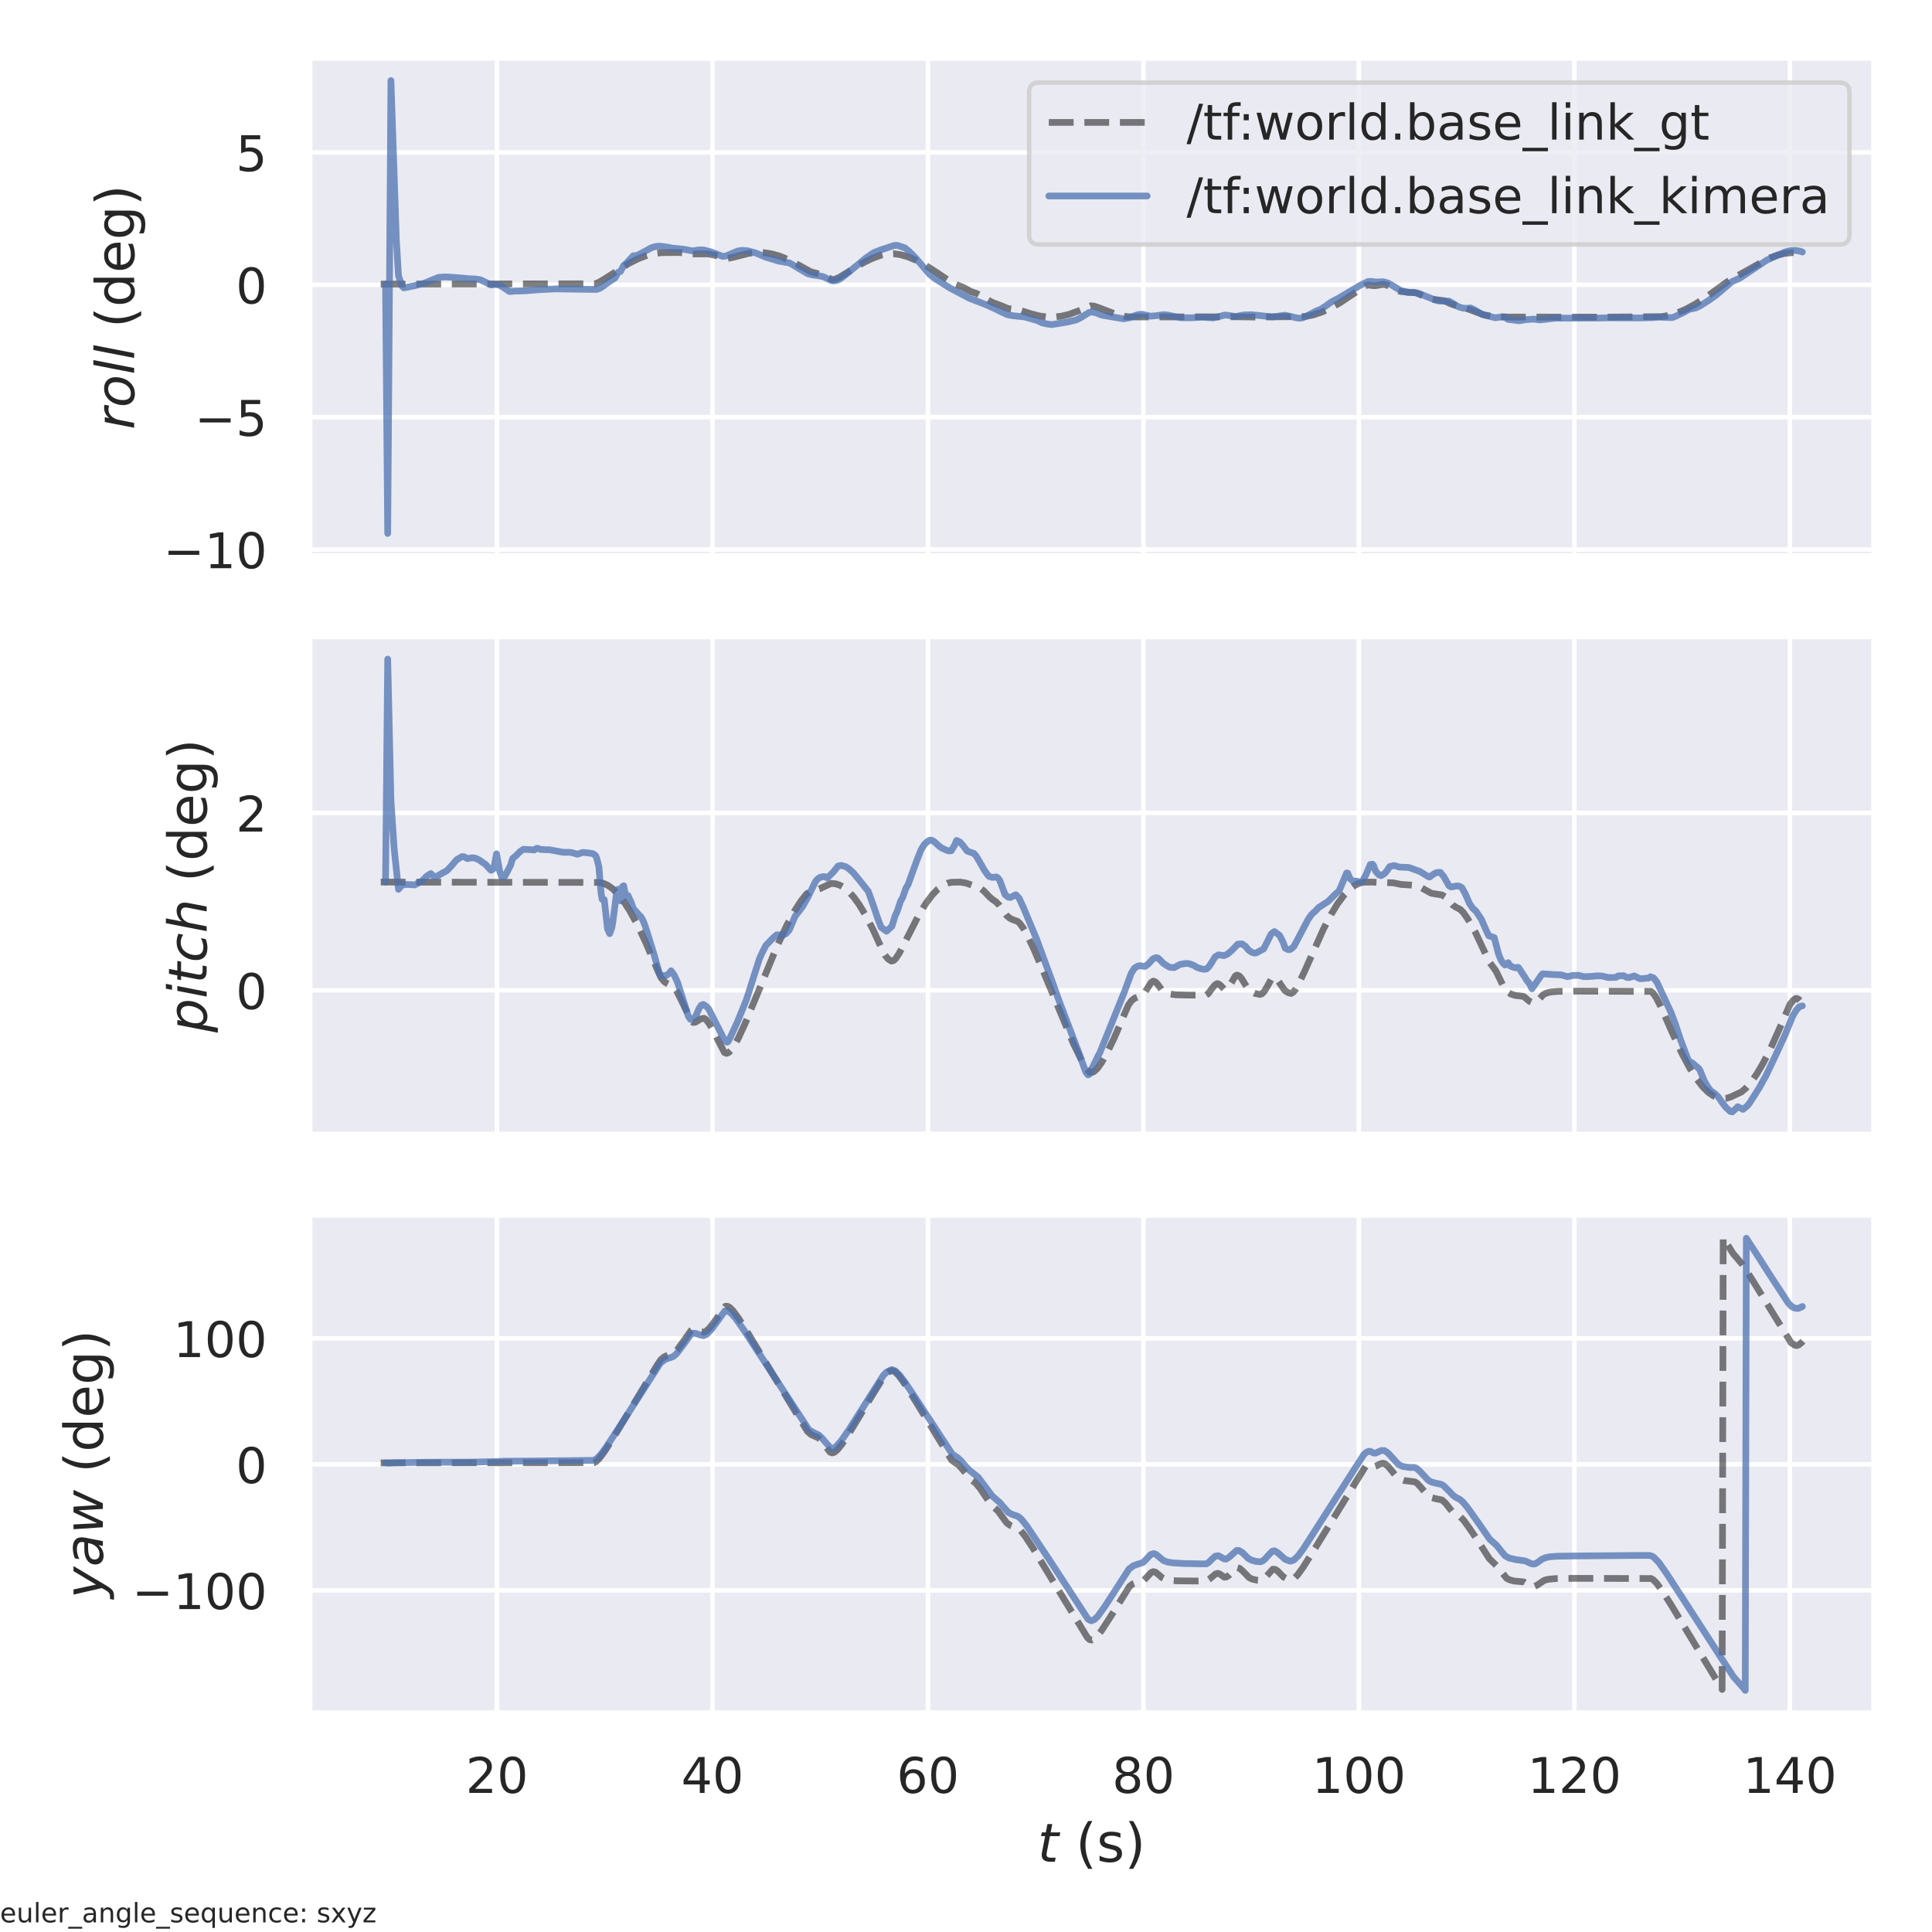 <?xml version="1.0" encoding="utf-8" standalone="no"?>
<!DOCTYPE svg PUBLIC "-//W3C//DTD SVG 1.1//EN"
  "http://www.w3.org/Graphics/SVG/1.1/DTD/svg11.dtd">
<!-- Created with matplotlib (https://matplotlib.org/) -->
<svg height="432pt" version="1.1" viewBox="0 0 432 432" width="432pt" xmlns="http://www.w3.org/2000/svg" xmlns:xlink="http://www.w3.org/1999/xlink">
 <defs>
  <style type="text/css">*{stroke-linecap:butt;stroke-linejoin:round;}</style>
 </defs>
 <g id="figure_1">
  <g id="patch_1">
   <path d="M 0 432 
L 432 432 
L 432 0 
L 0 0 
z
" style="fill:#ffffff;"/>
  </g>
  <g id="axes_1">
   <g id="patch_2">
    <path d="M 69.233 124.33 
L 419.04 124.33 
L 419.04 12.96 
L 69.233 12.96 
z
" style="fill:#eaeaf2;"/>
   </g>
   <g id="matplotlib.axis_1">
    <g id="xtick_1">
     <g id="line2d_1">
      <path clip-path="url(#p1ee00c399d)" d="M 111.127 124.33 
L 111.127 12.96 
" style="fill:none;stroke:#ffffff;stroke-linecap:round;"/>
     </g>
    </g>
    <g id="xtick_2">
     <g id="line2d_2">
      <path clip-path="url(#p1ee00c399d)" d="M 159.31 124.33 
L 159.31 12.96 
" style="fill:none;stroke:#ffffff;stroke-linecap:round;"/>
     </g>
    </g>
    <g id="xtick_3">
     <g id="line2d_3">
      <path clip-path="url(#p1ee00c399d)" d="M 207.493 124.33 
L 207.493 12.96 
" style="fill:none;stroke:#ffffff;stroke-linecap:round;"/>
     </g>
    </g>
    <g id="xtick_4">
     <g id="line2d_4">
      <path clip-path="url(#p1ee00c399d)" d="M 255.676 124.33 
L 255.676 12.96 
" style="fill:none;stroke:#ffffff;stroke-linecap:round;"/>
     </g>
    </g>
    <g id="xtick_5">
     <g id="line2d_5">
      <path clip-path="url(#p1ee00c399d)" d="M 303.859 124.33 
L 303.859 12.96 
" style="fill:none;stroke:#ffffff;stroke-linecap:round;"/>
     </g>
    </g>
    <g id="xtick_6">
     <g id="line2d_6">
      <path clip-path="url(#p1ee00c399d)" d="M 352.042 124.33 
L 352.042 12.96 
" style="fill:none;stroke:#ffffff;stroke-linecap:round;"/>
     </g>
    </g>
    <g id="xtick_7">
     <g id="line2d_7">
      <path clip-path="url(#p1ee00c399d)" d="M 400.225 124.33 
L 400.225 12.96 
" style="fill:none;stroke:#ffffff;stroke-linecap:round;"/>
     </g>
    </g>
   </g>
   <g id="matplotlib.axis_2">
    <g id="ytick_1">
     <g id="line2d_8">
      <path clip-path="url(#p1ee00c399d)" d="M 69.233 122.874 
L 419.04 122.874 
" style="fill:none;stroke:#ffffff;stroke-linecap:round;"/>
     </g>
     <g id="text_1">
      <!-- −10 -->
      <g style="fill:#262626;" transform="translate(36.517 127.054)scale(0.11 -0.11)">
       <defs>
        <path d="M 10.594 35.5 
L 73.188 35.5 
L 73.188 27.203 
L 10.594 27.203 
z
" id="DejaVuSans-8722"/>
        <path d="M 12.406 8.297 
L 28.516 8.297 
L 28.516 63.922 
L 10.984 60.406 
L 10.984 69.391 
L 28.422 72.906 
L 38.281 72.906 
L 38.281 8.297 
L 54.391 8.297 
L 54.391 0 
L 12.406 0 
z
" id="DejaVuSans-49"/>
        <path d="M 31.781 66.406 
Q 24.172 66.406 20.328 58.906 
Q 16.5 51.422 16.5 36.375 
Q 16.5 21.391 20.328 13.891 
Q 24.172 6.391 31.781 6.391 
Q 39.453 6.391 43.281 13.891 
Q 47.125 21.391 47.125 36.375 
Q 47.125 51.422 43.281 58.906 
Q 39.453 66.406 31.781 66.406 
z
M 31.781 74.219 
Q 44.047 74.219 50.516 64.516 
Q 56.984 54.828 56.984 36.375 
Q 56.984 17.969 50.516 8.266 
Q 44.047 -1.422 31.781 -1.422 
Q 19.531 -1.422 13.062 8.266 
Q 6.594 17.969 6.594 36.375 
Q 6.594 54.828 13.062 64.516 
Q 19.531 74.219 31.781 74.219 
z
" id="DejaVuSans-48"/>
       </defs>
       <use xlink:href="#DejaVuSans-8722"/>
       <use x="83.789" xlink:href="#DejaVuSans-49"/>
       <use x="147.412" xlink:href="#DejaVuSans-48"/>
      </g>
     </g>
    </g>
    <g id="ytick_2">
     <g id="line2d_9">
      <path clip-path="url(#p1ee00c399d)" d="M 69.233 93.276 
L 419.04 93.276 
" style="fill:none;stroke:#ffffff;stroke-linecap:round;"/>
     </g>
     <g id="text_2">
      <!-- −5 -->
      <g style="fill:#262626;" transform="translate(43.516 97.455)scale(0.11 -0.11)">
       <defs>
        <path d="M 10.797 72.906 
L 49.516 72.906 
L 49.516 64.594 
L 19.828 64.594 
L 19.828 46.734 
Q 21.969 47.469 24.109 47.828 
Q 26.266 48.188 28.422 48.188 
Q 40.625 48.188 47.75 41.5 
Q 54.891 34.812 54.891 23.391 
Q 54.891 11.625 47.562 5.094 
Q 40.234 -1.422 26.906 -1.422 
Q 22.312 -1.422 17.547 -0.641 
Q 12.797 0.141 7.719 1.703 
L 7.719 11.625 
Q 12.109 9.234 16.797 8.062 
Q 21.484 6.891 26.703 6.891 
Q 35.156 6.891 40.078 11.328 
Q 45.016 15.766 45.016 23.391 
Q 45.016 31 40.078 35.438 
Q 35.156 39.891 26.703 39.891 
Q 22.75 39.891 18.812 39.016 
Q 14.891 38.141 10.797 36.281 
z
" id="DejaVuSans-53"/>
       </defs>
       <use xlink:href="#DejaVuSans-8722"/>
       <use x="83.789" xlink:href="#DejaVuSans-53"/>
      </g>
     </g>
    </g>
    <g id="ytick_3">
     <g id="line2d_10">
      <path clip-path="url(#p1ee00c399d)" d="M 69.233 63.677 
L 419.04 63.677 
" style="fill:none;stroke:#ffffff;stroke-linecap:round;"/>
     </g>
     <g id="text_3">
      <!-- 0 -->
      <g style="fill:#262626;" transform="translate(52.734 67.856)scale(0.11 -0.11)">
       <use xlink:href="#DejaVuSans-48"/>
      </g>
     </g>
    </g>
    <g id="ytick_4">
     <g id="line2d_11">
      <path clip-path="url(#p1ee00c399d)" d="M 69.233 34.078 
L 419.04 34.078 
" style="fill:none;stroke:#ffffff;stroke-linecap:round;"/>
     </g>
     <g id="text_4">
      <!-- 5 -->
      <g style="fill:#262626;" transform="translate(52.734 38.258)scale(0.11 -0.11)">
       <use xlink:href="#DejaVuSans-53"/>
      </g>
     </g>
    </g>
    <g id="text_5">
     <!-- $roll$ (deg) -->
     <g style="fill:#262626;" transform="translate(29.997 96.065)rotate(-90)scale(0.12 -0.12)">
      <defs>
       <path d="M 44.578 46.391 
Q 43.219 47.125 41.453 47.516 
Q 39.703 47.906 37.703 47.906 
Q 30.516 47.906 25.141 42.453 
Q 19.781 37.016 18.016 27.875 
L 12.5 0 
L 3.516 0 
L 14.203 54.688 
L 23.188 54.688 
L 21.484 46.188 
Q 25.047 50.922 30 53.453 
Q 34.969 56 40.578 56 
Q 42.047 56 43.453 55.828 
Q 44.875 55.672 46.297 55.281 
z
" id="DejaVuSans-Oblique-114"/>
       <path d="M 25.391 -1.422 
Q 15.766 -1.422 10.172 4.516 
Q 4.594 10.453 4.594 20.703 
Q 4.594 26.656 6.516 32.828 
Q 8.453 39.016 11.531 43.219 
Q 16.359 49.75 22.312 52.875 
Q 28.266 56 35.797 56 
Q 45.125 56 50.859 50.188 
Q 56.594 44.391 56.594 35.016 
Q 56.594 28.516 54.688 22.062 
Q 52.781 15.625 49.703 11.375 
Q 44.922 4.828 38.969 1.703 
Q 33.016 -1.422 25.391 -1.422 
z
M 13.922 21 
Q 13.922 13.578 17.016 9.891 
Q 20.125 6.203 26.422 6.203 
Q 35.453 6.203 41.375 14.078 
Q 47.312 21.969 47.312 34.078 
Q 47.312 41.156 44.141 44.766 
Q 40.969 48.391 34.812 48.391 
Q 29.734 48.391 25.781 46.016 
Q 21.828 43.656 18.703 38.812 
Q 16.406 35.203 15.156 30.562 
Q 13.922 25.922 13.922 21 
z
" id="DejaVuSans-Oblique-111"/>
       <path d="M 18.312 75.984 
L 27.297 75.984 
L 12.5 0 
L 3.516 0 
z
" id="DejaVuSans-Oblique-108"/>
       <path id="DejaVuSans-32"/>
       <path d="M 31 75.875 
Q 24.469 64.656 21.281 53.656 
Q 18.109 42.672 18.109 31.391 
Q 18.109 20.125 21.312 9.062 
Q 24.516 -2 31 -13.188 
L 23.188 -13.188 
Q 15.875 -1.703 12.234 9.375 
Q 8.594 20.453 8.594 31.391 
Q 8.594 42.281 12.203 53.312 
Q 15.828 64.359 23.188 75.875 
z
" id="DejaVuSans-40"/>
       <path d="M 45.406 46.391 
L 45.406 75.984 
L 54.391 75.984 
L 54.391 0 
L 45.406 0 
L 45.406 8.203 
Q 42.578 3.328 38.25 0.953 
Q 33.938 -1.422 27.875 -1.422 
Q 17.969 -1.422 11.734 6.484 
Q 5.516 14.406 5.516 27.297 
Q 5.516 40.188 11.734 48.094 
Q 17.969 56 27.875 56 
Q 33.938 56 38.25 53.625 
Q 42.578 51.266 45.406 46.391 
z
M 14.797 27.297 
Q 14.797 17.391 18.875 11.75 
Q 22.953 6.109 30.078 6.109 
Q 37.203 6.109 41.297 11.75 
Q 45.406 17.391 45.406 27.297 
Q 45.406 37.203 41.297 42.844 
Q 37.203 48.484 30.078 48.484 
Q 22.953 48.484 18.875 42.844 
Q 14.797 37.203 14.797 27.297 
z
" id="DejaVuSans-100"/>
       <path d="M 56.203 29.594 
L 56.203 25.203 
L 14.891 25.203 
Q 15.484 15.922 20.484 11.062 
Q 25.484 6.203 34.422 6.203 
Q 39.594 6.203 44.453 7.469 
Q 49.312 8.734 54.109 11.281 
L 54.109 2.781 
Q 49.266 0.734 44.188 -0.344 
Q 39.109 -1.422 33.891 -1.422 
Q 20.797 -1.422 13.156 6.188 
Q 5.516 13.812 5.516 26.812 
Q 5.516 40.234 12.766 48.109 
Q 20.016 56 32.328 56 
Q 43.359 56 49.781 48.891 
Q 56.203 41.797 56.203 29.594 
z
M 47.219 32.234 
Q 47.125 39.594 43.094 43.984 
Q 39.062 48.391 32.422 48.391 
Q 24.906 48.391 20.391 44.141 
Q 15.875 39.891 15.188 32.172 
z
" id="DejaVuSans-101"/>
       <path d="M 45.406 27.984 
Q 45.406 37.75 41.375 43.109 
Q 37.359 48.484 30.078 48.484 
Q 22.859 48.484 18.828 43.109 
Q 14.797 37.75 14.797 27.984 
Q 14.797 18.266 18.828 12.891 
Q 22.859 7.516 30.078 7.516 
Q 37.359 7.516 41.375 12.891 
Q 45.406 18.266 45.406 27.984 
z
M 54.391 6.781 
Q 54.391 -7.172 48.188 -13.984 
Q 42 -20.797 29.203 -20.797 
Q 24.469 -20.797 20.266 -20.094 
Q 16.062 -19.391 12.109 -17.922 
L 12.109 -9.188 
Q 16.062 -11.328 19.922 -12.344 
Q 23.781 -13.375 27.781 -13.375 
Q 36.625 -13.375 41.016 -8.766 
Q 45.406 -4.156 45.406 5.172 
L 45.406 9.625 
Q 42.625 4.781 38.281 2.391 
Q 33.938 0 27.875 0 
Q 17.828 0 11.672 7.656 
Q 5.516 15.328 5.516 27.984 
Q 5.516 40.672 11.672 48.328 
Q 17.828 56 27.875 56 
Q 33.938 56 38.281 53.609 
Q 42.625 51.219 45.406 46.391 
L 45.406 54.688 
L 54.391 54.688 
z
" id="DejaVuSans-103"/>
       <path d="M 8.016 75.875 
L 15.828 75.875 
Q 23.141 64.359 26.781 53.312 
Q 30.422 42.281 30.422 31.391 
Q 30.422 20.453 26.781 9.375 
Q 23.141 -1.703 15.828 -13.188 
L 8.016 -13.188 
Q 14.5 -2 17.703 9.062 
Q 20.906 20.125 20.906 31.391 
Q 20.906 42.672 17.703 53.656 
Q 14.5 64.656 8.016 75.875 
z
" id="DejaVuSans-41"/>
      </defs>
      <use transform="translate(0 0.016)" xlink:href="#DejaVuSans-Oblique-114"/>
      <use transform="translate(41.113 0.016)" xlink:href="#DejaVuSans-Oblique-111"/>
      <use transform="translate(102.295 0.016)" xlink:href="#DejaVuSans-Oblique-108"/>
      <use transform="translate(130.078 0.016)" xlink:href="#DejaVuSans-Oblique-108"/>
      <use transform="translate(157.861 0.016)" xlink:href="#DejaVuSans-32"/>
      <use transform="translate(189.648 0.016)" xlink:href="#DejaVuSans-40"/>
      <use transform="translate(228.662 0.016)" xlink:href="#DejaVuSans-100"/>
      <use transform="translate(292.139 0.016)" xlink:href="#DejaVuSans-101"/>
      <use transform="translate(353.662 0.016)" xlink:href="#DejaVuSans-103"/>
      <use transform="translate(417.139 0.016)" xlink:href="#DejaVuSans-41"/>
     </g>
    </g>
   </g>
   <g id="line2d_12">
    <path clip-path="url(#p1ee00c399d)" d="M 85.133 63.526 
L 133.075 63.46 
L 134.038 63.07 
L 135.484 62.19 
L 140.543 58.928 
L 142.711 57.841 
L 144.639 57.116 
L 146.325 56.692 
L 148.011 56.491 
L 151.866 56.461 
L 153.793 56.641 
L 155.239 56.78 
L 158.371 56.772 
L 160.057 57.125 
L 162.707 57.791 
L 163.912 57.543 
L 167.526 56.624 
L 169.212 56.46 
L 170.898 56.509 
L 172.585 56.774 
L 174.271 57.246 
L 176.198 58.021 
L 178.367 59.156 
L 181.258 60.748 
L 183.908 61.471 
L 186.076 62.536 
L 186.799 62.404 
L 187.762 61.967 
L 189.69 60.776 
L 192.822 58.86 
L 194.99 57.789 
L 196.917 57.079 
L 198.122 56.807 
L 199.808 56.73 
L 201.254 56.925 
L 202.94 57.396 
L 204.867 58.198 
L 207.035 59.37 
L 209.686 61.09 
L 213.058 63.359 
L 215.227 64.18 
L 217.154 65.219 
L 218.358 65.614 
L 219.804 66.427 
L 221.731 67.545 
L 223.899 68.364 
L 225.345 68.974 
L 226.55 69.161 
L 227.995 69.348 
L 230.163 70.052 
L 232.331 70.632 
L 234.018 70.865 
L 235.704 70.884 
L 237.391 70.687 
L 239.077 70.279 
L 241.004 69.571 
L 243.895 68.379 
L 244.618 68.451 
L 245.823 68.855 
L 249.677 70.329 
L 251.605 70.753 
L 253.05 70.87 
L 257.868 70.876 
L 276.419 70.833 
L 280.996 70.898 
L 291.837 70.774 
L 293.524 70.45 
L 295.451 69.827 
L 297.378 68.961 
L 299.547 67.74 
L 302.197 65.98 
L 305.328 63.873 
L 306.051 63.715 
L 306.774 63.843 
L 307.497 63.884 
L 309.424 63.574 
L 310.147 63.771 
L 311.351 64.406 
L 312.315 64.935 
L 313.279 65.188 
L 314.965 65.341 
L 316.651 65.475 
L 317.615 65.887 
L 319.301 66.721 
L 320.506 66.938 
L 322.915 67.246 
L 324.361 67.927 
L 325.324 68.264 
L 327.252 68.719 
L 331.829 70.405 
L 333.275 70.676 
L 337.37 70.9 
L 359.775 70.902 
L 371.58 70.796 
L 373.266 70.501 
L 374.953 69.997 
L 376.88 69.186 
L 379.048 68.016 
L 381.698 66.299 
L 385.794 63.315 
L 387.721 61.996 
L 389.167 61.315 
L 395.43 57.778 
L 397.358 57.072 
L 399.044 56.666 
L 400.731 56.489 
L 403.14 56.519 
L 403.14 56.519 
" style="fill:none;stroke:#000000;stroke-dasharray:5.55,2.4;stroke-dashoffset:0;stroke-opacity:0.5;stroke-width:1.5;"/>
   </g>
   <g id="line2d_13">
    <path clip-path="url(#p1ee00c399d)" d="M 86.209 63.542 
L 86.691 119.267 
L 87.414 18.022 
L 88.137 39.189 
L 88.618 53.498 
L 89.1 61.621 
L 89.823 63.882 
L 90.305 64.371 
L 92.714 63.887 
L 94.882 63.325 
L 98.014 62.028 
L 99.46 61.926 
L 100.905 61.983 
L 103.796 62.214 
L 104.76 62.318 
L 106.205 62.378 
L 107.41 62.557 
L 108.614 63.137 
L 109.819 63.722 
L 110.782 63.603 
L 111.505 63.715 
L 112.228 64.045 
L 113.914 65.185 
L 114.396 65.171 
L 115.119 65.091 
L 117.528 65.025 
L 120.419 64.785 
L 124.274 64.597 
L 133.428 64.725 
L 134.151 64.471 
L 134.874 63.977 
L 136.319 62.921 
L 137.524 62.143 
L 138.247 60.859 
L 138.729 60.72 
L 139.451 59.372 
L 140.174 58.763 
L 141.62 57.174 
L 142.342 57.18 
L 143.306 56.675 
L 145.715 55.37 
L 146.438 55.145 
L 147.401 55.031 
L 148.606 55.165 
L 149.57 55.321 
L 150.292 55.484 
L 152.702 55.707 
L 154.147 55.968 
L 154.87 56.117 
L 156.074 55.899 
L 157.279 55.88 
L 158.965 56.311 
L 160.652 56.962 
L 161.615 57.339 
L 162.338 57.238 
L 164.988 56.118 
L 165.952 55.971 
L 167.156 56.077 
L 168.843 56.52 
L 170.047 57.003 
L 171.252 57.515 
L 172.216 57.794 
L 174.143 58.392 
L 176.552 58.792 
L 179.925 60.81 
L 180.648 61.221 
L 181.611 61.452 
L 182.816 61.624 
L 184.02 61.85 
L 185.225 62.406 
L 185.948 62.747 
L 186.43 62.816 
L 187.152 62.694 
L 187.875 62.346 
L 189.08 61.433 
L 193.657 57.666 
L 195.343 56.506 
L 196.548 56.017 
L 199.921 54.888 
L 200.644 54.861 
L 202.33 55.43 
L 203.294 56.214 
L 204.739 57.681 
L 207.871 61.351 
L 209.316 62.449 
L 212.448 64.421 
L 215.58 66.077 
L 216.785 66.71 
L 220.158 67.998 
L 222.567 69.076 
L 223.53 69.566 
L 225.217 70.354 
L 226.421 70.59 
L 229.071 70.862 
L 231.962 71.678 
L 232.926 72.156 
L 233.89 72.398 
L 235.094 72.584 
L 236.54 72.361 
L 238.708 72 
L 240.635 71.546 
L 241.599 71.068 
L 243.526 69.858 
L 244.249 69.767 
L 245.213 70.014 
L 246.417 70.477 
L 251.236 71.29 
L 252.44 71.072 
L 254.367 70.369 
L 255.331 70.254 
L 256.054 70.418 
L 257.258 70.701 
L 258.704 70.575 
L 260.149 70.356 
L 261.113 70.456 
L 264.004 71.043 
L 266.413 71.062 
L 267.859 70.953 
L 268.822 70.909 
L 271.231 71.092 
L 272.195 70.872 
L 273.881 70.448 
L 274.604 70.522 
L 276.291 70.767 
L 277.254 70.585 
L 278.218 70.409 
L 279.904 70.381 
L 284.482 70.849 
L 285.686 70.716 
L 286.65 70.57 
L 287.373 70.488 
L 289.541 70.992 
L 290.505 71.169 
L 291.227 71.077 
L 291.95 70.764 
L 294.359 69.533 
L 295.323 69.144 
L 296.527 68.369 
L 297.732 67.495 
L 299.418 66.62 
L 300.623 65.89 
L 304.237 63.743 
L 305.923 62.952 
L 306.646 62.911 
L 307.609 63.063 
L 309.296 63 
L 310.26 63.252 
L 310.982 63.626 
L 313.15 64.941 
L 314.837 65.409 
L 316.041 65.349 
L 317.487 65.697 
L 319.896 66.675 
L 321.342 67.234 
L 322.305 67.34 
L 323.992 67.321 
L 324.955 67.884 
L 326.16 68.62 
L 327.124 68.903 
L 328.087 68.945 
L 328.81 68.865 
L 329.533 69.191 
L 331.46 70.334 
L 334.351 71.059 
L 335.556 70.878 
L 336.519 70.979 
L 337.242 71.425 
L 338.206 71.53 
L 339.651 71.735 
L 341.337 71.458 
L 343.024 71.35 
L 344.228 71.535 
L 345.433 71.423 
L 347.601 71.143 
L 357.72 71.108 
L 359.647 71.062 
L 366.633 71.09 
L 368.561 71.041 
L 369.524 71.026 
L 370.729 70.902 
L 373.861 71.022 
L 374.584 70.765 
L 376.511 69.839 
L 377.715 69.167 
L 379.161 68.858 
L 380.125 68.404 
L 382.052 67.189 
L 383.738 65.977 
L 385.907 64.142 
L 387.352 62.926 
L 389.038 62.191 
L 395.061 58.162 
L 399.157 56.339 
L 400.361 56.014 
L 401.566 56.005 
L 402.53 56.178 
L 403.011 56.344 
L 403.011 56.344 
" style="fill:none;stroke:#4c72b0;stroke-linecap:round;stroke-opacity:0.75;stroke-width:1.5;"/>
   </g>
   <g id="patch_3">
    <path d="M 69.233 124.33 
L 69.233 12.96 
" style="fill:none;stroke:#ffffff;stroke-linecap:square;stroke-linejoin:miter;stroke-width:1.25;"/>
   </g>
   <g id="patch_4">
    <path d="M 419.04 124.33 
L 419.04 12.96 
" style="fill:none;stroke:#ffffff;stroke-linecap:square;stroke-linejoin:miter;stroke-width:1.25;"/>
   </g>
   <g id="patch_5">
    <path d="M 69.233 124.33 
L 419.04 124.33 
" style="fill:none;stroke:#ffffff;stroke-linecap:square;stroke-linejoin:miter;stroke-width:1.25;"/>
   </g>
   <g id="patch_6">
    <path d="M 69.233 12.96 
L 419.04 12.96 
" style="fill:none;stroke:#ffffff;stroke-linecap:square;stroke-linejoin:miter;stroke-width:1.25;"/>
   </g>
   <g id="legend_1">
    <g id="patch_7">
     <path d="M 232.312 54.664 
L 411.34 54.664 
Q 413.54 54.664 413.54 52.464 
L 413.54 20.66 
Q 413.54 18.46 411.34 18.46 
L 232.312 18.46 
Q 230.112 18.46 230.112 20.66 
L 230.112 52.464 
Q 230.112 54.664 232.312 54.664 
z
" style="fill:#eaeaf2;opacity:0.8;stroke:#cccccc;stroke-linejoin:miter;"/>
    </g>
    <g id="line2d_14">
     <path d="M 234.512 27.368 
L 256.512 27.368 
" style="fill:none;stroke:#000000;stroke-dasharray:5.55,2.4;stroke-dashoffset:0;stroke-opacity:0.5;stroke-width:1.5;"/>
    </g>
    <g id="line2d_15"/>
    <g id="text_6">
     <!-- /tf:world.base_link_gt -->
     <g style="fill:#262626;" transform="translate(265.312 31.218)scale(0.11 -0.11)">
      <defs>
       <path d="M 25.391 72.906 
L 33.688 72.906 
L 8.297 -9.281 
L 0 -9.281 
z
" id="DejaVuSans-47"/>
       <path d="M 18.312 70.219 
L 18.312 54.688 
L 36.812 54.688 
L 36.812 47.703 
L 18.312 47.703 
L 18.312 18.016 
Q 18.312 11.328 20.141 9.422 
Q 21.969 7.516 27.594 7.516 
L 36.812 7.516 
L 36.812 0 
L 27.594 0 
Q 17.188 0 13.234 3.875 
Q 9.281 7.766 9.281 18.016 
L 9.281 47.703 
L 2.688 47.703 
L 2.688 54.688 
L 9.281 54.688 
L 9.281 70.219 
z
" id="DejaVuSans-116"/>
       <path d="M 37.109 75.984 
L 37.109 68.5 
L 28.516 68.5 
Q 23.688 68.5 21.797 66.547 
Q 19.922 64.594 19.922 59.516 
L 19.922 54.688 
L 34.719 54.688 
L 34.719 47.703 
L 19.922 47.703 
L 19.922 0 
L 10.891 0 
L 10.891 47.703 
L 2.297 47.703 
L 2.297 54.688 
L 10.891 54.688 
L 10.891 58.5 
Q 10.891 67.625 15.141 71.797 
Q 19.391 75.984 28.609 75.984 
z
" id="DejaVuSans-102"/>
       <path d="M 11.719 12.406 
L 22.016 12.406 
L 22.016 0 
L 11.719 0 
z
M 11.719 51.703 
L 22.016 51.703 
L 22.016 39.312 
L 11.719 39.312 
z
" id="DejaVuSans-58"/>
       <path d="M 4.203 54.688 
L 13.188 54.688 
L 24.422 12.016 
L 35.594 54.688 
L 46.188 54.688 
L 57.422 12.016 
L 68.609 54.688 
L 77.594 54.688 
L 63.281 0 
L 52.688 0 
L 40.922 44.828 
L 29.109 0 
L 18.5 0 
z
" id="DejaVuSans-119"/>
       <path d="M 30.609 48.391 
Q 23.391 48.391 19.188 42.75 
Q 14.984 37.109 14.984 27.297 
Q 14.984 17.484 19.156 11.844 
Q 23.344 6.203 30.609 6.203 
Q 37.797 6.203 41.984 11.859 
Q 46.188 17.531 46.188 27.297 
Q 46.188 37.016 41.984 42.703 
Q 37.797 48.391 30.609 48.391 
z
M 30.609 56 
Q 42.328 56 49.016 48.375 
Q 55.719 40.766 55.719 27.297 
Q 55.719 13.875 49.016 6.219 
Q 42.328 -1.422 30.609 -1.422 
Q 18.844 -1.422 12.172 6.219 
Q 5.516 13.875 5.516 27.297 
Q 5.516 40.766 12.172 48.375 
Q 18.844 56 30.609 56 
z
" id="DejaVuSans-111"/>
       <path d="M 41.109 46.297 
Q 39.594 47.172 37.812 47.578 
Q 36.031 48 33.891 48 
Q 26.266 48 22.188 43.047 
Q 18.109 38.094 18.109 28.812 
L 18.109 0 
L 9.078 0 
L 9.078 54.688 
L 18.109 54.688 
L 18.109 46.188 
Q 20.953 51.172 25.484 53.578 
Q 30.031 56 36.531 56 
Q 37.453 56 38.578 55.875 
Q 39.703 55.766 41.062 55.516 
z
" id="DejaVuSans-114"/>
       <path d="M 9.422 75.984 
L 18.406 75.984 
L 18.406 0 
L 9.422 0 
z
" id="DejaVuSans-108"/>
       <path d="M 10.688 12.406 
L 21 12.406 
L 21 0 
L 10.688 0 
z
" id="DejaVuSans-46"/>
       <path d="M 48.688 27.297 
Q 48.688 37.203 44.609 42.844 
Q 40.531 48.484 33.406 48.484 
Q 26.266 48.484 22.188 42.844 
Q 18.109 37.203 18.109 27.297 
Q 18.109 17.391 22.188 11.75 
Q 26.266 6.109 33.406 6.109 
Q 40.531 6.109 44.609 11.75 
Q 48.688 17.391 48.688 27.297 
z
M 18.109 46.391 
Q 20.953 51.266 25.266 53.625 
Q 29.594 56 35.594 56 
Q 45.562 56 51.781 48.094 
Q 58.016 40.188 58.016 27.297 
Q 58.016 14.406 51.781 6.484 
Q 45.562 -1.422 35.594 -1.422 
Q 29.594 -1.422 25.266 0.953 
Q 20.953 3.328 18.109 8.203 
L 18.109 0 
L 9.078 0 
L 9.078 75.984 
L 18.109 75.984 
z
" id="DejaVuSans-98"/>
       <path d="M 34.281 27.484 
Q 23.391 27.484 19.188 25 
Q 14.984 22.516 14.984 16.5 
Q 14.984 11.719 18.141 8.906 
Q 21.297 6.109 26.703 6.109 
Q 34.188 6.109 38.703 11.406 
Q 43.219 16.703 43.219 25.484 
L 43.219 27.484 
z
M 52.203 31.203 
L 52.203 0 
L 43.219 0 
L 43.219 8.297 
Q 40.141 3.328 35.547 0.953 
Q 30.953 -1.422 24.312 -1.422 
Q 15.922 -1.422 10.953 3.297 
Q 6 8.016 6 15.922 
Q 6 25.141 12.172 29.828 
Q 18.359 34.516 30.609 34.516 
L 43.219 34.516 
L 43.219 35.406 
Q 43.219 41.609 39.141 45 
Q 35.062 48.391 27.688 48.391 
Q 23 48.391 18.547 47.266 
Q 14.109 46.141 10.016 43.891 
L 10.016 52.203 
Q 14.938 54.109 19.578 55.047 
Q 24.219 56 28.609 56 
Q 40.484 56 46.344 49.844 
Q 52.203 43.703 52.203 31.203 
z
" id="DejaVuSans-97"/>
       <path d="M 44.281 53.078 
L 44.281 44.578 
Q 40.484 46.531 36.375 47.5 
Q 32.281 48.484 27.875 48.484 
Q 21.188 48.484 17.844 46.438 
Q 14.5 44.391 14.5 40.281 
Q 14.5 37.156 16.891 35.375 
Q 19.281 33.594 26.516 31.984 
L 29.594 31.297 
Q 39.156 29.25 43.188 25.516 
Q 47.219 21.781 47.219 15.094 
Q 47.219 7.469 41.188 3.016 
Q 35.156 -1.422 24.609 -1.422 
Q 20.219 -1.422 15.453 -0.562 
Q 10.688 0.297 5.422 2 
L 5.422 11.281 
Q 10.406 8.688 15.234 7.391 
Q 20.062 6.109 24.812 6.109 
Q 31.156 6.109 34.562 8.281 
Q 37.984 10.453 37.984 14.406 
Q 37.984 18.062 35.516 20.016 
Q 33.062 21.969 24.703 23.781 
L 21.578 24.516 
Q 13.234 26.266 9.516 29.906 
Q 5.812 33.547 5.812 39.891 
Q 5.812 47.609 11.281 51.797 
Q 16.75 56 26.812 56 
Q 31.781 56 36.172 55.266 
Q 40.578 54.547 44.281 53.078 
z
" id="DejaVuSans-115"/>
       <path d="M 50.984 -16.609 
L 50.984 -23.578 
L -0.984 -23.578 
L -0.984 -16.609 
z
" id="DejaVuSans-95"/>
       <path d="M 9.422 54.688 
L 18.406 54.688 
L 18.406 0 
L 9.422 0 
z
M 9.422 75.984 
L 18.406 75.984 
L 18.406 64.594 
L 9.422 64.594 
z
" id="DejaVuSans-105"/>
       <path d="M 54.891 33.016 
L 54.891 0 
L 45.906 0 
L 45.906 32.719 
Q 45.906 40.484 42.875 44.328 
Q 39.844 48.188 33.797 48.188 
Q 26.516 48.188 22.312 43.547 
Q 18.109 38.922 18.109 30.906 
L 18.109 0 
L 9.078 0 
L 9.078 54.688 
L 18.109 54.688 
L 18.109 46.188 
Q 21.344 51.125 25.703 53.562 
Q 30.078 56 35.797 56 
Q 45.219 56 50.047 50.172 
Q 54.891 44.344 54.891 33.016 
z
" id="DejaVuSans-110"/>
       <path d="M 9.078 75.984 
L 18.109 75.984 
L 18.109 31.109 
L 44.922 54.688 
L 56.391 54.688 
L 27.391 29.109 
L 57.625 0 
L 45.906 0 
L 18.109 26.703 
L 18.109 0 
L 9.078 0 
z
" id="DejaVuSans-107"/>
      </defs>
      <use xlink:href="#DejaVuSans-47"/>
      <use x="33.691" xlink:href="#DejaVuSans-116"/>
      <use x="72.9" xlink:href="#DejaVuSans-102"/>
      <use x="104.48" xlink:href="#DejaVuSans-58"/>
      <use x="138.172" xlink:href="#DejaVuSans-119"/>
      <use x="219.959" xlink:href="#DejaVuSans-111"/>
      <use x="281.141" xlink:href="#DejaVuSans-114"/>
      <use x="322.254" xlink:href="#DejaVuSans-108"/>
      <use x="350.037" xlink:href="#DejaVuSans-100"/>
      <use x="413.514" xlink:href="#DejaVuSans-46"/>
      <use x="445.301" xlink:href="#DejaVuSans-98"/>
      <use x="508.777" xlink:href="#DejaVuSans-97"/>
      <use x="570.057" xlink:href="#DejaVuSans-115"/>
      <use x="622.156" xlink:href="#DejaVuSans-101"/>
      <use x="683.68" xlink:href="#DejaVuSans-95"/>
      <use x="733.68" xlink:href="#DejaVuSans-108"/>
      <use x="761.463" xlink:href="#DejaVuSans-105"/>
      <use x="789.246" xlink:href="#DejaVuSans-110"/>
      <use x="852.625" xlink:href="#DejaVuSans-107"/>
      <use x="910.535" xlink:href="#DejaVuSans-95"/>
      <use x="960.535" xlink:href="#DejaVuSans-103"/>
      <use x="1024.012" xlink:href="#DejaVuSans-116"/>
     </g>
    </g>
    <g id="line2d_16">
     <path d="M 234.512 43.82 
L 256.512 43.82 
" style="fill:none;stroke:#4c72b0;stroke-linecap:round;stroke-opacity:0.75;stroke-width:1.5;"/>
    </g>
    <g id="line2d_17"/>
    <g id="text_7">
     <!-- /tf:world.base_link_kimera -->
     <g style="fill:#262626;" transform="translate(265.312 47.67)scale(0.11 -0.11)">
      <defs>
       <path d="M 52 44.188 
Q 55.375 50.25 60.062 53.125 
Q 64.75 56 71.094 56 
Q 79.641 56 84.281 50.016 
Q 88.922 44.047 88.922 33.016 
L 88.922 0 
L 79.891 0 
L 79.891 32.719 
Q 79.891 40.578 77.094 44.375 
Q 74.312 48.188 68.609 48.188 
Q 61.625 48.188 57.562 43.547 
Q 53.516 38.922 53.516 30.906 
L 53.516 0 
L 44.484 0 
L 44.484 32.719 
Q 44.484 40.625 41.703 44.406 
Q 38.922 48.188 33.109 48.188 
Q 26.219 48.188 22.156 43.531 
Q 18.109 38.875 18.109 30.906 
L 18.109 0 
L 9.078 0 
L 9.078 54.688 
L 18.109 54.688 
L 18.109 46.188 
Q 21.188 51.219 25.484 53.609 
Q 29.781 56 35.688 56 
Q 41.656 56 45.828 52.969 
Q 50 49.953 52 44.188 
z
" id="DejaVuSans-109"/>
      </defs>
      <use xlink:href="#DejaVuSans-47"/>
      <use x="33.691" xlink:href="#DejaVuSans-116"/>
      <use x="72.9" xlink:href="#DejaVuSans-102"/>
      <use x="104.48" xlink:href="#DejaVuSans-58"/>
      <use x="138.172" xlink:href="#DejaVuSans-119"/>
      <use x="219.959" xlink:href="#DejaVuSans-111"/>
      <use x="281.141" xlink:href="#DejaVuSans-114"/>
      <use x="322.254" xlink:href="#DejaVuSans-108"/>
      <use x="350.037" xlink:href="#DejaVuSans-100"/>
      <use x="413.514" xlink:href="#DejaVuSans-46"/>
      <use x="445.301" xlink:href="#DejaVuSans-98"/>
      <use x="508.777" xlink:href="#DejaVuSans-97"/>
      <use x="570.057" xlink:href="#DejaVuSans-115"/>
      <use x="622.156" xlink:href="#DejaVuSans-101"/>
      <use x="683.68" xlink:href="#DejaVuSans-95"/>
      <use x="733.68" xlink:href="#DejaVuSans-108"/>
      <use x="761.463" xlink:href="#DejaVuSans-105"/>
      <use x="789.246" xlink:href="#DejaVuSans-110"/>
      <use x="852.625" xlink:href="#DejaVuSans-107"/>
      <use x="910.535" xlink:href="#DejaVuSans-95"/>
      <use x="960.535" xlink:href="#DejaVuSans-107"/>
      <use x="1018.445" xlink:href="#DejaVuSans-105"/>
      <use x="1046.229" xlink:href="#DejaVuSans-109"/>
      <use x="1143.641" xlink:href="#DejaVuSans-101"/>
      <use x="1205.164" xlink:href="#DejaVuSans-114"/>
      <use x="1246.277" xlink:href="#DejaVuSans-97"/>
     </g>
    </g>
   </g>
  </g>
  <g id="axes_2">
   <g id="patch_8">
    <path d="M 69.233 253.685 
L 419.04 253.685 
L 419.04 142.315 
L 69.233 142.315 
z
" style="fill:#eaeaf2;"/>
   </g>
   <g id="matplotlib.axis_3">
    <g id="xtick_8">
     <g id="line2d_18">
      <path clip-path="url(#p637f0d66bb)" d="M 111.127 253.685 
L 111.127 142.315 
" style="fill:none;stroke:#ffffff;stroke-linecap:round;"/>
     </g>
    </g>
    <g id="xtick_9">
     <g id="line2d_19">
      <path clip-path="url(#p637f0d66bb)" d="M 159.31 253.685 
L 159.31 142.315 
" style="fill:none;stroke:#ffffff;stroke-linecap:round;"/>
     </g>
    </g>
    <g id="xtick_10">
     <g id="line2d_20">
      <path clip-path="url(#p637f0d66bb)" d="M 207.493 253.685 
L 207.493 142.315 
" style="fill:none;stroke:#ffffff;stroke-linecap:round;"/>
     </g>
    </g>
    <g id="xtick_11">
     <g id="line2d_21">
      <path clip-path="url(#p637f0d66bb)" d="M 255.676 253.685 
L 255.676 142.315 
" style="fill:none;stroke:#ffffff;stroke-linecap:round;"/>
     </g>
    </g>
    <g id="xtick_12">
     <g id="line2d_22">
      <path clip-path="url(#p637f0d66bb)" d="M 303.859 253.685 
L 303.859 142.315 
" style="fill:none;stroke:#ffffff;stroke-linecap:round;"/>
     </g>
    </g>
    <g id="xtick_13">
     <g id="line2d_23">
      <path clip-path="url(#p637f0d66bb)" d="M 352.042 253.685 
L 352.042 142.315 
" style="fill:none;stroke:#ffffff;stroke-linecap:round;"/>
     </g>
    </g>
    <g id="xtick_14">
     <g id="line2d_24">
      <path clip-path="url(#p637f0d66bb)" d="M 400.225 253.685 
L 400.225 142.315 
" style="fill:none;stroke:#ffffff;stroke-linecap:round;"/>
     </g>
    </g>
   </g>
   <g id="matplotlib.axis_4">
    <g id="ytick_5">
     <g id="line2d_25">
      <path clip-path="url(#p637f0d66bb)" d="M 69.233 221.44 
L 419.04 221.44 
" style="fill:none;stroke:#ffffff;stroke-linecap:round;"/>
     </g>
     <g id="text_8">
      <!-- 0 -->
      <g style="fill:#262626;" transform="translate(52.734 225.619)scale(0.11 -0.11)">
       <use xlink:href="#DejaVuSans-48"/>
      </g>
     </g>
    </g>
    <g id="ytick_6">
     <g id="line2d_26">
      <path clip-path="url(#p637f0d66bb)" d="M 69.233 181.768 
L 419.04 181.768 
" style="fill:none;stroke:#ffffff;stroke-linecap:round;"/>
     </g>
     <g id="text_9">
      <!-- 2 -->
      <g style="fill:#262626;" transform="translate(52.734 185.947)scale(0.11 -0.11)">
       <defs>
        <path d="M 19.188 8.297 
L 53.609 8.297 
L 53.609 0 
L 7.328 0 
L 7.328 8.297 
Q 12.938 14.109 22.625 23.891 
Q 32.328 33.688 34.812 36.531 
Q 39.547 41.844 41.422 45.531 
Q 43.312 49.219 43.312 52.781 
Q 43.312 58.594 39.234 62.25 
Q 35.156 65.922 28.609 65.922 
Q 23.969 65.922 18.812 64.312 
Q 13.672 62.703 7.812 59.422 
L 7.812 69.391 
Q 13.766 71.781 18.938 73 
Q 24.125 74.219 28.422 74.219 
Q 39.75 74.219 46.484 68.547 
Q 53.219 62.891 53.219 53.422 
Q 53.219 48.922 51.531 44.891 
Q 49.859 40.875 45.406 35.406 
Q 44.188 33.984 37.641 27.219 
Q 31.109 20.453 19.188 8.297 
z
" id="DejaVuSans-50"/>
       </defs>
       <use xlink:href="#DejaVuSans-50"/>
      </g>
     </g>
    </g>
    <g id="text_10">
     <!-- $pitch$ (deg) -->
     <g style="fill:#262626;" transform="translate(46.214 230.88)rotate(-90)scale(0.12 -0.12)">
      <defs>
       <path d="M 49.609 33.688 
Q 49.609 40.875 46.484 44.672 
Q 43.359 48.484 37.5 48.484 
Q 33.5 48.484 29.859 46.438 
Q 26.219 44.391 23.391 40.484 
Q 20.609 36.625 18.938 31.156 
Q 17.281 25.688 17.281 20.312 
Q 17.281 13.484 20.406 9.797 
Q 23.531 6.109 29.297 6.109 
Q 33.547 6.109 37.188 8.109 
Q 40.828 10.109 43.406 13.922 
Q 46.188 17.922 47.891 23.344 
Q 49.609 28.766 49.609 33.688 
z
M 21.781 46.391 
Q 25.391 51.125 30.297 53.562 
Q 35.203 56 41.219 56 
Q 49.609 56 54.25 50.5 
Q 58.891 45.016 58.891 35.109 
Q 58.891 27 56 19.656 
Q 53.125 12.312 47.703 6.5 
Q 44.094 2.641 39.547 0.609 
Q 35.016 -1.422 29.984 -1.422 
Q 24.172 -1.422 20.219 1 
Q 16.266 3.422 14.312 8.203 
L 8.688 -20.797 
L -0.297 -20.797 
L 14.406 54.688 
L 23.391 54.688 
z
" id="DejaVuSans-Oblique-112"/>
       <path d="M 18.312 75.984 
L 27.297 75.984 
L 25.094 64.594 
L 16.109 64.594 
z
M 14.203 54.688 
L 23.188 54.688 
L 12.5 0 
L 3.516 0 
z
" id="DejaVuSans-Oblique-105"/>
       <path d="M 42.281 54.688 
L 40.922 47.703 
L 23 47.703 
L 17.188 18.016 
Q 16.891 16.359 16.75 15.234 
Q 16.609 14.109 16.609 13.484 
Q 16.609 10.359 18.484 8.938 
Q 20.359 7.516 24.516 7.516 
L 33.594 7.516 
L 32.078 0 
L 23.484 0 
Q 15.484 0 11.547 3.125 
Q 7.625 6.25 7.625 12.594 
Q 7.625 13.719 7.766 15.062 
Q 7.906 16.406 8.203 18.016 
L 14.016 47.703 
L 6.391 47.703 
L 7.812 54.688 
L 15.281 54.688 
L 18.312 70.219 
L 27.297 70.219 
L 24.312 54.688 
z
" id="DejaVuSans-Oblique-116"/>
       <path d="M 53.609 52.594 
L 51.812 43.703 
Q 48.578 46.047 44.938 47.219 
Q 41.312 48.391 37.406 48.391 
Q 33.109 48.391 29.219 46.875 
Q 25.344 45.359 22.703 42.578 
Q 18.5 38.328 16.203 32.609 
Q 13.922 26.906 13.922 20.797 
Q 13.922 13.422 17.609 9.812 
Q 21.297 6.203 28.812 6.203 
Q 32.516 6.203 36.688 7.328 
Q 40.875 8.453 45.406 10.688 
L 43.703 1.812 
Q 39.797 0.203 35.672 -0.609 
Q 31.547 -1.422 27.203 -1.422 
Q 16.312 -1.422 10.453 4.016 
Q 4.594 9.469 4.594 19.578 
Q 4.594 28.078 7.641 35.234 
Q 10.688 42.391 16.703 48.094 
Q 20.797 52 26.312 54 
Q 31.844 56 38.375 56 
Q 42.188 56 45.938 55.141 
Q 49.703 54.297 53.609 52.594 
z
" id="DejaVuSans-Oblique-99"/>
       <path d="M 55.719 33.016 
L 49.312 0 
L 40.281 0 
L 46.688 32.672 
Q 47.125 34.969 47.359 36.719 
Q 47.609 38.484 47.609 39.5 
Q 47.609 43.609 45.016 45.891 
Q 42.438 48.188 37.797 48.188 
Q 30.562 48.188 25.266 43.297 
Q 19.969 38.422 18.406 30.328 
L 12.5 0 
L 3.516 0 
L 18.312 75.984 
L 27.297 75.984 
L 21.484 46.094 
Q 24.906 50.688 30.219 53.344 
Q 35.547 56 41.406 56 
Q 48.641 56 52.609 52.094 
Q 56.594 48.188 56.594 41.109 
Q 56.594 39.359 56.375 37.359 
Q 56.156 35.359 55.719 33.016 
z
" id="DejaVuSans-Oblique-104"/>
      </defs>
      <use transform="translate(0 0.016)" xlink:href="#DejaVuSans-Oblique-112"/>
      <use transform="translate(63.477 0.016)" xlink:href="#DejaVuSans-Oblique-105"/>
      <use transform="translate(91.26 0.016)" xlink:href="#DejaVuSans-Oblique-116"/>
      <use transform="translate(130.469 0.016)" xlink:href="#DejaVuSans-Oblique-99"/>
      <use transform="translate(185.449 0.016)" xlink:href="#DejaVuSans-Oblique-104"/>
      <use transform="translate(248.828 0.016)" xlink:href="#DejaVuSans-32"/>
      <use transform="translate(280.615 0.016)" xlink:href="#DejaVuSans-40"/>
      <use transform="translate(319.629 0.016)" xlink:href="#DejaVuSans-100"/>
      <use transform="translate(383.105 0.016)" xlink:href="#DejaVuSans-101"/>
      <use transform="translate(444.629 0.016)" xlink:href="#DejaVuSans-103"/>
      <use transform="translate(508.105 0.016)" xlink:href="#DejaVuSans-41"/>
     </g>
    </g>
   </g>
   <g id="line2d_27">
    <path clip-path="url(#p637f0d66bb)" d="M 85.133 197.234 
L 134.038 197.315 
L 135.002 197.55 
L 135.966 198.001 
L 136.929 198.683 
L 138.134 199.857 
L 139.339 201.369 
L 140.784 203.592 
L 142.47 206.683 
L 144.398 210.753 
L 146.807 216.411 
L 147.771 218.56 
L 148.493 219.451 
L 149.216 219.939 
L 150.662 220.686 
L 151.384 221.757 
L 152.348 223.668 
L 154.516 228.19 
L 154.998 228.623 
L 155.48 228.569 
L 156.684 227.832 
L 157.407 227.684 
L 157.889 227.987 
L 158.612 228.933 
L 159.575 230.677 
L 161.984 235.348 
L 162.466 235.54 
L 162.948 235.344 
L 163.43 234.884 
L 164.153 233.858 
L 165.116 232.094 
L 166.562 228.966 
L 169.212 222.575 
L 173.789 211.486 
L 175.958 206.849 
L 177.644 203.732 
L 179.089 201.481 
L 180.294 199.947 
L 181.017 199.417 
L 181.98 199.094 
L 183.185 198.771 
L 185.835 197.543 
L 186.799 197.607 
L 187.762 197.917 
L 188.726 198.469 
L 189.69 199.266 
L 190.894 200.59 
L 192.099 202.251 
L 193.544 204.641 
L 195.231 207.9 
L 197.158 212.119 
L 197.881 213.595 
L 198.603 214.447 
L 199.326 214.901 
L 199.808 214.786 
L 200.29 214.328 
L 201.013 213.248 
L 202.217 210.948 
L 205.349 204.773 
L 207.035 202.001 
L 208.481 200.078 
L 209.686 198.833 
L 210.89 197.935 
L 211.854 197.476 
L 212.817 197.269 
L 214.745 197.243 
L 215.949 197.44 
L 219.081 198.509 
L 220.045 199.264 
L 221.249 200.546 
L 221.972 201.16 
L 222.695 201.644 
L 223.418 202.393 
L 224.381 203.716 
L 225.104 204.731 
L 225.827 205.336 
L 226.55 205.675 
L 227.513 206.005 
L 227.995 206.438 
L 228.718 207.408 
L 229.681 209.09 
L 231.127 212.106 
L 233.295 217.202 
L 240.041 233.419 
L 241.968 237.329 
L 242.932 239.017 
L 243.654 239.74 
L 244.136 239.82 
L 244.618 239.613 
L 245.341 238.944 
L 246.304 237.608 
L 247.509 235.483 
L 249.195 231.976 
L 251.605 226.338 
L 252.327 224.695 
L 253.05 223.713 
L 253.773 223.174 
L 254.736 222.813 
L 255.459 222.55 
L 255.941 222.021 
L 256.664 220.834 
L 257.387 219.704 
L 257.868 219.378 
L 258.35 219.548 
L 258.832 220.058 
L 259.796 221.356 
L 260.518 221.884 
L 261.482 222.236 
L 262.928 222.436 
L 265.819 222.513 
L 269.673 222.503 
L 270.155 222.188 
L 270.878 221.198 
L 271.6 220.303 
L 272.082 219.963 
L 272.323 219.944 
L 272.805 220.224 
L 273.769 221.245 
L 274.251 221.148 
L 274.732 220.685 
L 275.455 219.562 
L 276.178 218.286 
L 276.419 218.084 
L 276.66 218.028 
L 277.142 218.249 
L 277.623 218.792 
L 278.346 219.989 
L 279.069 221.129 
L 279.792 221.759 
L 280.514 222.104 
L 281.719 222.369 
L 282.201 222.197 
L 282.683 221.685 
L 283.405 220.515 
L 284.369 218.733 
L 284.61 218.558 
L 284.851 218.524 
L 285.333 218.778 
L 285.814 219.344 
L 287.26 221.441 
L 287.983 221.93 
L 288.705 222.136 
L 289.187 221.843 
L 289.669 221.25 
L 290.392 220.005 
L 291.837 216.901 
L 295.933 207.729 
L 297.619 204.493 
L 299.065 202.118 
L 300.51 200.17 
L 301.715 198.903 
L 302.919 197.982 
L 303.883 197.504 
L 304.847 197.269 
L 306.533 197.232 
L 311.592 197.41 
L 313.279 197.765 
L 315.206 197.888 
L 316.651 197.991 
L 317.615 198.39 
L 320.024 199.732 
L 321.229 199.931 
L 322.433 200.11 
L 323.156 200.574 
L 324.12 201.562 
L 324.843 202.375 
L 325.565 202.867 
L 326.529 203.352 
L 327.252 204.099 
L 328.215 205.5 
L 329.902 208.467 
L 331.588 212.061 
L 333.034 215.119 
L 334.479 217.08 
L 335.684 219.557 
L 336.406 221.003 
L 337.129 221.826 
L 337.852 222.277 
L 338.816 222.578 
L 340.261 222.748 
L 340.743 222.834 
L 341.225 223.249 
L 341.947 223.868 
L 342.67 224.206 
L 343.152 224.279 
L 343.634 223.972 
L 345.079 222.405 
L 345.802 222.05 
L 346.766 221.813 
L 348.452 221.668 
L 352.789 221.622 
L 369.171 221.683 
L 369.653 222.083 
L 370.375 223.15 
L 371.339 225.05 
L 373.989 231.041 
L 376.157 235.692 
L 377.844 238.853 
L 379.289 241.153 
L 380.735 243.018 
L 381.939 244.21 
L 383.144 245.052 
L 384.107 245.465 
L 385.071 245.642 
L 386.035 245.581 
L 386.998 245.283 
L 389.408 244.15 
L 390.371 243.315 
L 391.576 241.933 
L 392.78 240.211 
L 394.226 237.752 
L 395.912 234.423 
L 398.08 229.581 
L 400.249 224.554 
L 400.971 223.664 
L 401.453 223.308 
L 401.694 223.238 
L 402.176 223.441 
L 402.658 223.973 
L 403.14 224.722 
L 403.14 224.722 
" style="fill:none;stroke:#000000;stroke-dasharray:5.55,2.4;stroke-dashoffset:0;stroke-opacity:0.5;stroke-width:1.5;"/>
   </g>
   <g id="line2d_28">
    <path clip-path="url(#p637f0d66bb)" d="M 86.209 197.22 
L 86.691 147.377 
L 87.414 178.975 
L 88.137 189.798 
L 89.1 198.849 
L 89.823 197.985 
L 90.546 197.778 
L 91.509 197.79 
L 92.714 197.871 
L 94.159 197.14 
L 94.641 196.718 
L 95.364 195.938 
L 96.328 195.334 
L 97.05 196.033 
L 97.773 195.903 
L 98.496 195.474 
L 98.978 195.191 
L 99.941 194.67 
L 100.905 193.656 
L 102.11 192.24 
L 103.314 191.538 
L 103.796 191.577 
L 104.519 191.993 
L 105.482 191.807 
L 106.205 191.86 
L 107.169 192.298 
L 108.614 193.328 
L 109.578 194.393 
L 109.819 194.604 
L 110.301 194.296 
L 110.542 193.557 
L 111.023 190.912 
L 111.746 194.894 
L 112.228 196.2 
L 112.71 196.076 
L 112.951 195.824 
L 114.155 193.5 
L 114.637 191.952 
L 115.36 191.348 
L 116.324 190.386 
L 117.046 189.908 
L 118.974 190.011 
L 119.455 190.069 
L 119.937 189.712 
L 120.178 189.676 
L 120.901 189.93 
L 121.865 189.998 
L 122.828 190.007 
L 125.96 190.579 
L 127.406 190.58 
L 128.128 190.72 
L 129.092 191.004 
L 130.297 190.6 
L 131.501 190.712 
L 132.465 190.864 
L 132.706 190.938 
L 133.188 191.336 
L 133.428 191.905 
L 133.91 193.789 
L 134.392 199.617 
L 134.633 201.087 
L 135.115 201.158 
L 135.838 207.688 
L 136.319 208.762 
L 136.801 207.458 
L 137.042 206.105 
L 137.765 200.449 
L 138.006 198.935 
L 138.247 198.837 
L 138.729 201.42 
L 139.21 198.216 
L 139.451 198.052 
L 139.933 200.527 
L 140.415 200.222 
L 141.138 201.808 
L 141.62 203.156 
L 143.065 204.783 
L 143.306 204.979 
L 143.788 205.837 
L 144.27 207.072 
L 145.956 212.45 
L 147.401 217.47 
L 147.642 218.059 
L 148.847 218.188 
L 149.57 217.711 
L 150.052 217.073 
L 150.774 218.066 
L 151.497 219.645 
L 152.461 222.668 
L 153.906 227.219 
L 154.388 227.942 
L 155.111 227.677 
L 155.352 227.521 
L 155.593 227.139 
L 156.315 225.479 
L 156.797 224.763 
L 157.279 224.592 
L 158.002 225.081 
L 158.484 225.628 
L 162.097 232.766 
L 162.579 233.043 
L 162.82 232.893 
L 163.543 231.41 
L 164.265 229.837 
L 164.988 228.25 
L 166.916 223.493 
L 169.806 214.377 
L 170.529 212.811 
L 171.252 211.398 
L 172.938 209.65 
L 173.661 209.037 
L 174.143 209.035 
L 174.866 209.234 
L 175.829 208.709 
L 176.311 208.144 
L 176.552 207.821 
L 177.757 204.926 
L 179.443 202.733 
L 180.648 200.602 
L 182.334 197.127 
L 182.816 196.545 
L 183.298 196.219 
L 184.02 196.015 
L 184.502 196.051 
L 184.984 196.323 
L 186.43 194.879 
L 187.393 193.646 
L 188.116 193.509 
L 189.08 193.777 
L 189.802 194.25 
L 190.766 195.109 
L 191.971 196.564 
L 194.139 199.285 
L 195.343 202.631 
L 196.307 205.482 
L 197.03 207.371 
L 198.234 208.22 
L 199.439 207.114 
L 200.162 204.746 
L 200.644 203.71 
L 201.366 201.503 
L 201.848 200.669 
L 202.571 198.6 
L 203.053 197.778 
L 204.98 192.459 
L 205.944 190.015 
L 206.666 188.839 
L 207.389 188.162 
L 207.871 187.883 
L 208.353 187.885 
L 208.835 188.156 
L 210.039 189.233 
L 210.521 189.595 
L 211.726 190.151 
L 212.207 190.264 
L 212.689 190.225 
L 213.412 189.065 
L 213.894 187.924 
L 214.617 188.262 
L 215.339 189.071 
L 216.062 190.039 
L 216.303 190.319 
L 217.748 190.825 
L 218.23 191.352 
L 218.953 192.545 
L 220.158 194.672 
L 220.88 195.662 
L 221.121 195.949 
L 221.844 196.187 
L 222.808 196.093 
L 223.049 196.232 
L 223.53 196.804 
L 224.735 200.049 
L 225.458 200.612 
L 225.94 200.672 
L 227.144 200.064 
L 227.867 200.839 
L 228.83 202.903 
L 230.758 207.529 
L 231.721 209.807 
L 235.335 219.63 
L 236.54 223.055 
L 241.117 235.099 
L 242.804 239.77 
L 243.285 240.346 
L 243.526 240.252 
L 244.972 237.273 
L 245.454 236.274 
L 245.935 235.362 
L 251.476 221.63 
L 252.922 217.677 
L 253.645 216.507 
L 254.367 216.046 
L 254.849 215.926 
L 255.813 216.077 
L 256.054 216.075 
L 256.777 215.545 
L 257.74 214.456 
L 258.222 214.215 
L 258.463 214.134 
L 258.945 214.23 
L 259.427 214.691 
L 260.149 215.429 
L 261.113 216.052 
L 261.595 216.292 
L 262.558 216.362 
L 263.04 216.094 
L 263.763 215.684 
L 264.727 215.485 
L 265.449 215.424 
L 265.931 215.503 
L 266.895 215.839 
L 267.618 216.297 
L 268.581 216.632 
L 269.304 216.736 
L 269.786 216.66 
L 270.268 216.209 
L 270.75 215.498 
L 271.713 213.949 
L 272.436 213.505 
L 273.159 213.59 
L 273.641 213.689 
L 274.363 213.405 
L 275.327 212.628 
L 276.772 211.125 
L 277.495 211.061 
L 277.736 211.069 
L 278.459 211.557 
L 279.182 212.443 
L 279.904 212.937 
L 280.386 213.099 
L 280.868 213.087 
L 282.554 212.176 
L 284.241 208.84 
L 284.723 208.446 
L 284.964 208.3 
L 285.927 209.006 
L 286.168 209.231 
L 286.891 210.669 
L 287.373 212.019 
L 288.095 212.359 
L 288.577 212.273 
L 289.3 211.654 
L 290.745 208.929 
L 292.432 205.696 
L 293.155 204.621 
L 293.636 204.114 
L 294.118 203.721 
L 294.841 202.938 
L 297.009 201.523 
L 298.696 199.827 
L 299.418 199.228 
L 300.382 196.934 
L 301.105 195.207 
L 301.346 195.233 
L 301.828 196.417 
L 302.55 197.055 
L 303.273 197.033 
L 304.237 197.213 
L 304.718 196.91 
L 305.441 195.564 
L 306.405 193.303 
L 306.887 193.233 
L 307.128 193.539 
L 307.609 194.829 
L 308.332 195.623 
L 308.814 195.803 
L 309.537 195.38 
L 310.019 194.862 
L 310.741 193.764 
L 311.705 193.535 
L 312.187 193.675 
L 312.91 193.887 
L 314.596 193.947 
L 315.078 193.99 
L 317.487 194.861 
L 319.414 196.051 
L 319.655 196.113 
L 320.619 195.399 
L 321.342 195.078 
L 322.064 195.07 
L 322.787 195.932 
L 323.992 198.056 
L 324.473 198.337 
L 325.437 198.152 
L 325.919 198.084 
L 326.401 198.194 
L 326.883 198.478 
L 327.605 199.793 
L 328.569 201.99 
L 329.292 203.074 
L 330.014 203.716 
L 330.978 205.165 
L 331.219 205.498 
L 332.424 208.272 
L 332.905 209.255 
L 334.11 209.637 
L 335.074 213.31 
L 335.556 214.507 
L 336.037 215.328 
L 336.519 215.793 
L 337.242 215.263 
L 337.724 216.019 
L 338.687 216.377 
L 338.928 216.426 
L 339.41 216.277 
L 339.651 216.457 
L 340.374 217.637 
L 340.856 218.324 
L 341.578 219.497 
L 341.819 219.669 
L 342.301 220.564 
L 342.542 221.101 
L 344.71 217.959 
L 344.951 217.741 
L 347.119 217.904 
L 349.047 217.975 
L 350.492 218.382 
L 351.215 218.229 
L 351.697 218.098 
L 352.419 218.106 
L 352.901 218.063 
L 354.106 218.386 
L 355.07 218.372 
L 357.238 218.202 
L 358.201 218.235 
L 359.165 218.468 
L 359.647 218.579 
L 360.37 218.567 
L 360.851 218.566 
L 361.333 218.53 
L 361.815 218.221 
L 363.02 218.167 
L 363.742 218.538 
L 364.224 218.6 
L 365.429 218.214 
L 366.633 218.83 
L 367.356 218.82 
L 368.079 218.726 
L 368.561 218.717 
L 369.043 218.401 
L 369.765 218.674 
L 370.488 219.608 
L 373.62 226.346 
L 374.584 228.891 
L 375.788 232.528 
L 377.475 236.974 
L 377.715 237.324 
L 378.438 237.703 
L 379.884 238.953 
L 380.125 239.342 
L 381.088 241.681 
L 381.811 242.941 
L 382.534 243.918 
L 383.497 244.578 
L 384.22 245.283 
L 385.184 246.69 
L 385.907 247.606 
L 386.87 248.516 
L 387.352 248.623 
L 388.316 247.725 
L 388.557 247.464 
L 389.761 248.047 
L 390.725 247.244 
L 391.207 246.64 
L 393.375 243.244 
L 394.339 241.456 
L 394.82 240.647 
L 396.266 237.589 
L 397.23 235.554 
L 399.157 231.374 
L 400.843 227.209 
L 401.566 225.99 
L 402.289 225.139 
L 402.771 224.961 
L 403.011 224.914 
L 403.011 224.914 
" style="fill:none;stroke:#4c72b0;stroke-linecap:round;stroke-opacity:0.75;stroke-width:1.5;"/>
   </g>
   <g id="patch_9">
    <path d="M 69.233 253.685 
L 69.233 142.315 
" style="fill:none;stroke:#ffffff;stroke-linecap:square;stroke-linejoin:miter;stroke-width:1.25;"/>
   </g>
   <g id="patch_10">
    <path d="M 419.04 253.685 
L 419.04 142.315 
" style="fill:none;stroke:#ffffff;stroke-linecap:square;stroke-linejoin:miter;stroke-width:1.25;"/>
   </g>
   <g id="patch_11">
    <path d="M 69.233 253.685 
L 419.04 253.685 
" style="fill:none;stroke:#ffffff;stroke-linecap:square;stroke-linejoin:miter;stroke-width:1.25;"/>
   </g>
   <g id="patch_12">
    <path d="M 69.233 142.315 
L 419.04 142.315 
" style="fill:none;stroke:#ffffff;stroke-linecap:square;stroke-linejoin:miter;stroke-width:1.25;"/>
   </g>
  </g>
  <g id="axes_3">
   <g id="patch_13">
    <path d="M 69.233 383.04 
L 419.04 383.04 
L 419.04 271.67 
L 69.233 271.67 
z
" style="fill:#eaeaf2;"/>
   </g>
   <g id="matplotlib.axis_5">
    <g id="xtick_15">
     <g id="line2d_29">
      <path clip-path="url(#p6213d6b8be)" d="M 111.127 383.04 
L 111.127 271.67 
" style="fill:none;stroke:#ffffff;stroke-linecap:round;"/>
     </g>
     <g id="text_11">
      <!-- 20 -->
      <g style="fill:#262626;" transform="translate(104.129 400.898)scale(0.11 -0.11)">
       <use xlink:href="#DejaVuSans-50"/>
       <use x="63.623" xlink:href="#DejaVuSans-48"/>
      </g>
     </g>
    </g>
    <g id="xtick_16">
     <g id="line2d_30">
      <path clip-path="url(#p6213d6b8be)" d="M 159.31 383.04 
L 159.31 271.67 
" style="fill:none;stroke:#ffffff;stroke-linecap:round;"/>
     </g>
     <g id="text_12">
      <!-- 40 -->
      <g style="fill:#262626;" transform="translate(152.312 400.898)scale(0.11 -0.11)">
       <defs>
        <path d="M 37.797 64.312 
L 12.891 25.391 
L 37.797 25.391 
z
M 35.203 72.906 
L 47.609 72.906 
L 47.609 25.391 
L 58.016 25.391 
L 58.016 17.188 
L 47.609 17.188 
L 47.609 0 
L 37.797 0 
L 37.797 17.188 
L 4.891 17.188 
L 4.891 26.703 
z
" id="DejaVuSans-52"/>
       </defs>
       <use xlink:href="#DejaVuSans-52"/>
       <use x="63.623" xlink:href="#DejaVuSans-48"/>
      </g>
     </g>
    </g>
    <g id="xtick_17">
     <g id="line2d_31">
      <path clip-path="url(#p6213d6b8be)" d="M 207.493 383.04 
L 207.493 271.67 
" style="fill:none;stroke:#ffffff;stroke-linecap:round;"/>
     </g>
     <g id="text_13">
      <!-- 60 -->
      <g style="fill:#262626;" transform="translate(200.494 400.898)scale(0.11 -0.11)">
       <defs>
        <path d="M 33.016 40.375 
Q 26.375 40.375 22.484 35.828 
Q 18.609 31.297 18.609 23.391 
Q 18.609 15.531 22.484 10.953 
Q 26.375 6.391 33.016 6.391 
Q 39.656 6.391 43.531 10.953 
Q 47.406 15.531 47.406 23.391 
Q 47.406 31.297 43.531 35.828 
Q 39.656 40.375 33.016 40.375 
z
M 52.594 71.297 
L 52.594 62.312 
Q 48.875 64.062 45.094 64.984 
Q 41.312 65.922 37.594 65.922 
Q 27.828 65.922 22.672 59.328 
Q 17.531 52.734 16.797 39.406 
Q 19.672 43.656 24.016 45.922 
Q 28.375 48.188 33.594 48.188 
Q 44.578 48.188 50.953 41.516 
Q 57.328 34.859 57.328 23.391 
Q 57.328 12.156 50.688 5.359 
Q 44.047 -1.422 33.016 -1.422 
Q 20.359 -1.422 13.672 8.266 
Q 6.984 17.969 6.984 36.375 
Q 6.984 53.656 15.188 63.938 
Q 23.391 74.219 37.203 74.219 
Q 40.922 74.219 44.703 73.484 
Q 48.484 72.75 52.594 71.297 
z
" id="DejaVuSans-54"/>
       </defs>
       <use xlink:href="#DejaVuSans-54"/>
       <use x="63.623" xlink:href="#DejaVuSans-48"/>
      </g>
     </g>
    </g>
    <g id="xtick_18">
     <g id="line2d_32">
      <path clip-path="url(#p6213d6b8be)" d="M 255.676 383.04 
L 255.676 271.67 
" style="fill:none;stroke:#ffffff;stroke-linecap:round;"/>
     </g>
     <g id="text_14">
      <!-- 80 -->
      <g style="fill:#262626;" transform="translate(248.677 400.898)scale(0.11 -0.11)">
       <defs>
        <path d="M 31.781 34.625 
Q 24.75 34.625 20.719 30.859 
Q 16.703 27.094 16.703 20.516 
Q 16.703 13.922 20.719 10.156 
Q 24.75 6.391 31.781 6.391 
Q 38.812 6.391 42.859 10.172 
Q 46.922 13.969 46.922 20.516 
Q 46.922 27.094 42.891 30.859 
Q 38.875 34.625 31.781 34.625 
z
M 21.922 38.812 
Q 15.578 40.375 12.031 44.719 
Q 8.5 49.078 8.5 55.328 
Q 8.5 64.062 14.719 69.141 
Q 20.953 74.219 31.781 74.219 
Q 42.672 74.219 48.875 69.141 
Q 55.078 64.062 55.078 55.328 
Q 55.078 49.078 51.531 44.719 
Q 48 40.375 41.703 38.812 
Q 48.828 37.156 52.797 32.312 
Q 56.781 27.484 56.781 20.516 
Q 56.781 9.906 50.312 4.234 
Q 43.844 -1.422 31.781 -1.422 
Q 19.734 -1.422 13.25 4.234 
Q 6.781 9.906 6.781 20.516 
Q 6.781 27.484 10.781 32.312 
Q 14.797 37.156 21.922 38.812 
z
M 18.312 54.391 
Q 18.312 48.734 21.844 45.562 
Q 25.391 42.391 31.781 42.391 
Q 38.141 42.391 41.719 45.562 
Q 45.312 48.734 45.312 54.391 
Q 45.312 60.062 41.719 63.234 
Q 38.141 66.406 31.781 66.406 
Q 25.391 66.406 21.844 63.234 
Q 18.312 60.062 18.312 54.391 
z
" id="DejaVuSans-56"/>
       </defs>
       <use xlink:href="#DejaVuSans-56"/>
       <use x="63.623" xlink:href="#DejaVuSans-48"/>
      </g>
     </g>
    </g>
    <g id="xtick_19">
     <g id="line2d_33">
      <path clip-path="url(#p6213d6b8be)" d="M 303.859 383.04 
L 303.859 271.67 
" style="fill:none;stroke:#ffffff;stroke-linecap:round;"/>
     </g>
     <g id="text_15">
      <!-- 100 -->
      <g style="fill:#262626;" transform="translate(293.361 400.898)scale(0.11 -0.11)">
       <use xlink:href="#DejaVuSans-49"/>
       <use x="63.623" xlink:href="#DejaVuSans-48"/>
       <use x="127.246" xlink:href="#DejaVuSans-48"/>
      </g>
     </g>
    </g>
    <g id="xtick_20">
     <g id="line2d_34">
      <path clip-path="url(#p6213d6b8be)" d="M 352.042 383.04 
L 352.042 271.67 
" style="fill:none;stroke:#ffffff;stroke-linecap:round;"/>
     </g>
     <g id="text_16">
      <!-- 120 -->
      <g style="fill:#262626;" transform="translate(341.544 400.898)scale(0.11 -0.11)">
       <use xlink:href="#DejaVuSans-49"/>
       <use x="63.623" xlink:href="#DejaVuSans-50"/>
       <use x="127.246" xlink:href="#DejaVuSans-48"/>
      </g>
     </g>
    </g>
    <g id="xtick_21">
     <g id="line2d_35">
      <path clip-path="url(#p6213d6b8be)" d="M 400.225 383.04 
L 400.225 271.67 
" style="fill:none;stroke:#ffffff;stroke-linecap:round;"/>
     </g>
     <g id="text_17">
      <!-- 140 -->
      <g style="fill:#262626;" transform="translate(389.726 400.898)scale(0.11 -0.11)">
       <use xlink:href="#DejaVuSans-49"/>
       <use x="63.623" xlink:href="#DejaVuSans-52"/>
       <use x="127.246" xlink:href="#DejaVuSans-48"/>
      </g>
     </g>
    </g>
    <g id="text_18">
     <!-- $t$ (s) -->
     <g style="fill:#262626;" transform="translate(232.016 416.304)scale(0.12 -0.12)">
      <use transform="translate(0 0.125)" xlink:href="#DejaVuSans-Oblique-116"/>
      <use transform="translate(39.209 0.125)" xlink:href="#DejaVuSans-32"/>
      <use transform="translate(70.996 0.125)" xlink:href="#DejaVuSans-40"/>
      <use transform="translate(110.01 0.125)" xlink:href="#DejaVuSans-115"/>
      <use transform="translate(162.109 0.125)" xlink:href="#DejaVuSans-41"/>
     </g>
    </g>
   </g>
   <g id="matplotlib.axis_6">
    <g id="ytick_7">
     <g id="line2d_36">
      <path clip-path="url(#p6213d6b8be)" d="M 69.233 355.617 
L 419.04 355.617 
" style="fill:none;stroke:#ffffff;stroke-linecap:round;"/>
     </g>
     <g id="text_19">
      <!-- −100 -->
      <g style="fill:#262626;" transform="translate(29.519 359.796)scale(0.11 -0.11)">
       <use xlink:href="#DejaVuSans-8722"/>
       <use x="83.789" xlink:href="#DejaVuSans-49"/>
       <use x="147.412" xlink:href="#DejaVuSans-48"/>
       <use x="211.035" xlink:href="#DejaVuSans-48"/>
      </g>
     </g>
    </g>
    <g id="ytick_8">
     <g id="line2d_37">
      <path clip-path="url(#p6213d6b8be)" d="M 69.233 327.441 
L 419.04 327.441 
" style="fill:none;stroke:#ffffff;stroke-linecap:round;"/>
     </g>
     <g id="text_20">
      <!-- 0 -->
      <g style="fill:#262626;" transform="translate(52.734 331.62)scale(0.11 -0.11)">
       <use xlink:href="#DejaVuSans-48"/>
      </g>
     </g>
    </g>
    <g id="ytick_9">
     <g id="line2d_38">
      <path clip-path="url(#p6213d6b8be)" d="M 69.233 299.265 
L 419.04 299.265 
" style="fill:none;stroke:#ffffff;stroke-linecap:round;"/>
     </g>
     <g id="text_21">
      <!-- 100 -->
      <g style="fill:#262626;" transform="translate(38.736 303.444)scale(0.11 -0.11)">
       <use xlink:href="#DejaVuSans-49"/>
       <use x="63.623" xlink:href="#DejaVuSans-48"/>
       <use x="127.246" xlink:href="#DejaVuSans-48"/>
      </g>
     </g>
    </g>
    <g id="text_22">
     <!-- $yaw$ (deg) -->
     <g style="fill:#262626;" transform="translate(22.999 357.415)rotate(-90)scale(0.12 -0.12)">
      <defs>
       <path d="M 24.812 -5.078 
Q 18.562 -15.578 14.625 -18.188 
Q 10.688 -20.797 4.594 -20.797 
L -2.484 -20.797 
L -0.984 -13.281 
L 4.203 -13.281 
Q 7.953 -13.281 10.594 -11.234 
Q 13.234 -9.188 16.5 -3.219 
L 19.281 2 
L 7.172 54.688 
L 16.703 54.688 
L 25.781 12.797 
L 50.875 54.688 
L 60.297 54.688 
z
" id="DejaVuSans-Oblique-121"/>
       <path d="M 53.719 31.203 
L 47.609 0 
L 38.625 0 
L 40.281 8.297 
Q 36.328 3.422 31.266 1 
Q 26.219 -1.422 20.016 -1.422 
Q 13.031 -1.422 8.562 2.844 
Q 4.109 7.125 4.109 13.812 
Q 4.109 23.391 11.75 28.953 
Q 19.391 34.516 32.812 34.516 
L 45.312 34.516 
L 45.797 36.922 
Q 45.906 37.312 45.953 37.766 
Q 46 38.234 46 39.203 
Q 46 43.562 42.453 45.969 
Q 38.922 48.391 32.516 48.391 
Q 28.125 48.391 23.5 47.266 
Q 18.891 46.141 14.016 43.891 
L 15.578 52.203 
Q 20.656 54.109 25.516 55.047 
Q 30.375 56 34.906 56 
Q 44.578 56 49.625 51.797 
Q 54.688 47.609 54.688 39.594 
Q 54.688 37.984 54.438 35.812 
Q 54.203 33.641 53.719 31.203 
z
M 44 27.484 
L 35.016 27.484 
Q 23.969 27.484 18.672 24.531 
Q 13.375 21.578 13.375 15.375 
Q 13.375 11.078 16.078 8.641 
Q 18.797 6.203 23.578 6.203 
Q 30.906 6.203 36.375 11.453 
Q 41.844 16.703 43.609 25.484 
z
" id="DejaVuSans-Oblique-97"/>
       <path d="M 8.5 54.688 
L 17.391 54.688 
L 19.672 10.688 
L 40.094 54.688 
L 50.484 54.688 
L 53.516 10.688 
L 72.906 54.688 
L 81.891 54.688 
L 56.891 0 
L 46.391 0 
L 43.703 45.312 
L 22.797 0 
L 12.203 0 
z
" id="DejaVuSans-Oblique-119"/>
      </defs>
      <use transform="translate(0 0.016)" xlink:href="#DejaVuSans-Oblique-121"/>
      <use transform="translate(59.18 0.016)" xlink:href="#DejaVuSans-Oblique-97"/>
      <use transform="translate(120.459 0.016)" xlink:href="#DejaVuSans-Oblique-119"/>
      <use transform="translate(202.246 0.016)" xlink:href="#DejaVuSans-32"/>
      <use transform="translate(234.033 0.016)" xlink:href="#DejaVuSans-40"/>
      <use transform="translate(273.047 0.016)" xlink:href="#DejaVuSans-100"/>
      <use transform="translate(336.523 0.016)" xlink:href="#DejaVuSans-101"/>
      <use transform="translate(398.047 0.016)" xlink:href="#DejaVuSans-103"/>
      <use transform="translate(461.523 0.016)" xlink:href="#DejaVuSans-41"/>
     </g>
    </g>
   </g>
   <g id="line2d_39">
    <path clip-path="url(#p6213d6b8be)" d="M 85.133 327.104 
L 132.834 327.063 
L 133.316 326.796 
L 134.038 326.083 
L 135.243 324.456 
L 137.411 321.033 
L 146.807 305.46 
L 147.771 304.007 
L 148.493 303.41 
L 149.216 303.083 
L 150.662 302.585 
L 151.384 301.871 
L 152.589 300.243 
L 154.516 297.521 
L 154.998 297.22 
L 155.48 297.257 
L 156.684 297.769 
L 157.407 297.872 
L 157.889 297.662 
L 158.612 297.003 
L 159.575 295.763 
L 162.225 292.078 
L 162.707 292.095 
L 163.189 292.372 
L 163.912 293.093 
L 165.116 294.727 
L 167.285 298.152 
L 176.68 313.724 
L 180.535 320.041 
L 181.258 320.701 
L 181.98 321.063 
L 182.944 321.452 
L 183.667 322.144 
L 184.871 323.756 
L 185.594 324.696 
L 186.076 324.881 
L 186.558 324.74 
L 187.28 324.143 
L 188.244 322.944 
L 189.931 320.389 
L 194.508 312.862 
L 197.881 307.408 
L 198.603 306.811 
L 199.326 306.496 
L 199.808 306.576 
L 200.29 306.894 
L 201.013 307.654 
L 202.217 309.317 
L 204.626 313.15 
L 212.817 326.512 
L 213.54 327.052 
L 214.263 327.495 
L 214.986 328.261 
L 217.154 330.912 
L 218.118 331.574 
L 219.081 332.713 
L 220.527 334.852 
L 221.731 336.561 
L 223.177 337.88 
L 224.381 339.54 
L 225.104 340.504 
L 225.827 341.052 
L 226.79 341.418 
L 227.513 341.64 
L 228.236 342.254 
L 229.2 343.463 
L 230.886 346.025 
L 235.704 353.952 
L 243.173 366.209 
L 243.654 366.634 
L 244.136 366.715 
L 244.618 366.505 
L 245.341 365.844 
L 246.304 364.604 
L 248.232 361.635 
L 252.568 354.711 
L 253.291 354.172 
L 254.255 353.812 
L 255.7 353.386 
L 256.423 352.686 
L 257.387 351.641 
L 257.868 351.423 
L 258.35 351.537 
L 259.073 352.109 
L 259.796 352.743 
L 260.518 353.095 
L 261.482 353.33 
L 263.168 353.474 
L 267.505 353.519 
L 269.914 353.433 
L 270.396 353.115 
L 271.841 351.909 
L 272.323 351.801 
L 272.805 351.988 
L 273.769 352.669 
L 274.251 352.604 
L 274.732 352.296 
L 275.455 351.546 
L 276.178 350.69 
L 276.66 350.517 
L 277.142 350.666 
L 277.864 351.27 
L 279.31 352.761 
L 280.032 353.105 
L 281.237 353.368 
L 281.96 353.396 
L 282.442 353.157 
L 283.164 352.47 
L 284.61 350.873 
L 285.092 350.904 
L 285.574 351.189 
L 286.296 351.919 
L 287.019 352.64 
L 287.742 353.038 
L 288.464 353.257 
L 288.946 353.196 
L 289.428 352.89 
L 290.151 352.143 
L 291.355 350.489 
L 293.765 346.661 
L 305.328 327.88 
L 305.81 327.568 
L 306.292 327.563 
L 307.256 327.954 
L 307.738 327.79 
L 308.46 327.393 
L 309.183 327.183 
L 309.665 327.305 
L 310.388 327.885 
L 311.351 329.071 
L 312.315 330.265 
L 313.038 330.737 
L 314.001 331.052 
L 315.447 331.231 
L 316.411 331.361 
L 316.892 331.69 
L 317.615 332.459 
L 319.301 334.463 
L 320.024 334.847 
L 320.988 335.103 
L 322.433 335.397 
L 323.156 336.028 
L 324.12 337.25 
L 324.843 338.163 
L 325.565 338.684 
L 326.529 339.18 
L 327.252 339.911 
L 328.456 341.553 
L 330.143 344.048 
L 333.034 348.536 
L 334.72 350.181 
L 336.888 352.909 
L 337.611 353.277 
L 338.575 353.522 
L 340.261 353.672 
L 340.743 353.729 
L 341.466 354.173 
L 342.188 354.512 
L 343.152 354.697 
L 343.634 354.49 
L 345.32 353.347 
L 346.284 353.111 
L 347.97 352.967 
L 352.307 352.921 
L 369.171 352.961 
L 369.653 353.228 
L 370.375 353.94 
L 371.58 355.567 
L 373.748 358.988 
L 382.903 374.163 
L 385.071 377.766 
L 385.312 276.733 
L 387.48 280.248 
L 389.648 282.781 
L 391.817 286.18 
L 400.49 300.24 
L 401.212 300.728 
L 401.694 300.882 
L 402.176 300.746 
L 402.899 300.153 
L 403.14 299.887 
L 403.14 299.887 
" style="fill:none;stroke:#000000;stroke-dasharray:5.55,2.4;stroke-dashoffset:0;stroke-opacity:0.5;stroke-width:1.5;"/>
   </g>
   <g id="line2d_40">
    <path clip-path="url(#p6213d6b8be)" d="M 86.209 327.104 
L 86.932 327.168 
L 88.137 327.077 
L 90.305 327.054 
L 95.605 326.958 
L 103.555 326.951 
L 106.928 326.909 
L 111.264 326.799 
L 112.71 326.729 
L 120.178 326.677 
L 132.706 326.543 
L 133.428 326.162 
L 134.392 325.168 
L 135.597 323.519 
L 138.729 318.748 
L 147.642 304.812 
L 148.606 304.045 
L 149.329 303.744 
L 150.533 303.339 
L 151.256 302.722 
L 152.702 300.821 
L 154.388 298.494 
L 154.87 298.097 
L 155.593 298.158 
L 156.797 298.572 
L 157.279 298.672 
L 158.002 298.361 
L 158.965 297.398 
L 160.17 295.772 
L 162.097 293.104 
L 162.82 293.194 
L 163.543 293.725 
L 164.506 294.803 
L 166.434 297.558 
L 170.047 303.099 
L 180.889 319.721 
L 181.852 320.284 
L 183.057 320.863 
L 183.78 321.536 
L 185.707 323.776 
L 186.189 323.924 
L 186.911 323.499 
L 188.116 322.139 
L 189.802 319.72 
L 194.621 312.104 
L 197.512 307.554 
L 198.234 306.813 
L 199.198 306.325 
L 199.439 306.249 
L 200.162 306.525 
L 201.125 307.447 
L 202.33 309.044 
L 204.498 312.281 
L 212.93 325.144 
L 213.653 325.636 
L 214.135 325.944 
L 214.857 326.609 
L 216.062 328.031 
L 216.785 328.772 
L 218.712 330.3 
L 220.398 332.55 
L 221.844 334.488 
L 223.53 335.954 
L 225.458 338.186 
L 226.421 338.661 
L 227.626 339.066 
L 228.349 339.662 
L 229.553 341.155 
L 234.612 348.738 
L 243.285 362.039 
L 243.767 362.306 
L 244.008 362.4 
L 244.731 362.126 
L 245.454 361.424 
L 247.14 359.066 
L 249.79 354.962 
L 252.44 350.852 
L 253.404 350.128 
L 254.126 349.846 
L 255.572 349.386 
L 256.295 348.682 
L 257.258 347.622 
L 257.981 347.375 
L 258.463 347.544 
L 260.149 348.937 
L 261.113 349.282 
L 262.318 349.47 
L 264.727 349.61 
L 268.581 349.676 
L 269.786 349.673 
L 270.268 349.359 
L 270.99 348.638 
L 271.713 347.974 
L 272.436 347.856 
L 273.159 348.244 
L 273.641 348.558 
L 274.122 348.632 
L 274.845 348.189 
L 276.532 346.678 
L 277.013 346.683 
L 277.736 347.115 
L 279.182 348.509 
L 279.904 348.882 
L 280.868 349.142 
L 281.832 349.222 
L 282.313 349.035 
L 282.795 348.675 
L 283.759 347.597 
L 284.482 346.867 
L 284.964 346.751 
L 285.686 347.168 
L 287.373 348.671 
L 288.336 349.029 
L 288.577 349.084 
L 289.3 348.829 
L 290.264 347.897 
L 291.468 346.272 
L 294.359 341.759 
L 304.959 325.228 
L 305.441 324.806 
L 305.923 324.547 
L 306.405 324.515 
L 307.128 324.9 
L 307.609 324.913 
L 308.814 324.352 
L 309.537 324.343 
L 310.26 324.811 
L 310.982 325.56 
L 312.669 327.436 
L 313.632 327.89 
L 315.078 328.119 
L 316.282 328.118 
L 316.764 328.329 
L 317.487 328.979 
L 319.414 331.035 
L 320.137 331.409 
L 321.101 331.654 
L 322.305 331.905 
L 322.787 332.199 
L 324.233 333.639 
L 324.955 334.411 
L 325.678 334.899 
L 326.401 335.243 
L 327.124 335.88 
L 328.087 337.032 
L 330.255 340.08 
L 333.146 344.218 
L 334.592 345.475 
L 335.556 346.696 
L 336.519 347.869 
L 337.483 348.409 
L 338.928 348.725 
L 341.097 349.036 
L 342.301 349.614 
L 342.783 349.722 
L 343.265 349.685 
L 343.988 349.234 
L 344.71 348.685 
L 345.433 348.354 
L 346.397 348.118 
L 348.324 347.968 
L 352.419 347.916 
L 356.515 347.882 
L 365.188 347.808 
L 368.802 347.796 
L 369.283 347.911 
L 369.765 348.174 
L 370.97 349.427 
L 372.656 351.844 
L 381.088 364.861 
L 384.461 370.106 
L 387.593 374.897 
L 389.761 377.354 
L 390.243 377.978 
L 390.484 276.879 
L 393.134 280.974 
L 396.025 285.495 
L 399.88 291.387 
L 400.602 292.132 
L 401.325 292.51 
L 402.048 292.578 
L 402.771 292.265 
L 403.011 292.131 
L 403.011 292.131 
" style="fill:none;stroke:#4c72b0;stroke-linecap:round;stroke-opacity:0.75;stroke-width:1.5;"/>
   </g>
   <g id="patch_14">
    <path d="M 69.233 383.04 
L 69.233 271.67 
" style="fill:none;stroke:#ffffff;stroke-linecap:square;stroke-linejoin:miter;stroke-width:1.25;"/>
   </g>
   <g id="patch_15">
    <path d="M 419.04 383.04 
L 419.04 271.67 
" style="fill:none;stroke:#ffffff;stroke-linecap:square;stroke-linejoin:miter;stroke-width:1.25;"/>
   </g>
   <g id="patch_16">
    <path d="M 69.233 383.04 
L 419.04 383.04 
" style="fill:none;stroke:#ffffff;stroke-linecap:square;stroke-linejoin:miter;stroke-width:1.25;"/>
   </g>
   <g id="patch_17">
    <path d="M 69.233 271.67 
L 419.04 271.67 
" style="fill:none;stroke:#ffffff;stroke-linecap:square;stroke-linejoin:miter;stroke-width:1.25;"/>
   </g>
  </g>
  <g id="text_23">
   <!-- euler_angle_sequence: sxyz -->
   <g style="fill:#262626;" transform="translate(0 429.84)scale(0.06 -0.06)">
    <defs>
     <path d="M 8.5 21.578 
L 8.5 54.688 
L 17.484 54.688 
L 17.484 21.922 
Q 17.484 14.156 20.5 10.266 
Q 23.531 6.391 29.594 6.391 
Q 36.859 6.391 41.078 11.031 
Q 45.312 15.672 45.312 23.688 
L 45.312 54.688 
L 54.297 54.688 
L 54.297 0 
L 45.312 0 
L 45.312 8.406 
Q 42.047 3.422 37.719 1 
Q 33.406 -1.422 27.688 -1.422 
Q 18.266 -1.422 13.375 4.438 
Q 8.5 10.297 8.5 21.578 
z
M 31.109 56 
z
" id="DejaVuSans-117"/>
     <path d="M 14.797 27.297 
Q 14.797 17.391 18.875 11.75 
Q 22.953 6.109 30.078 6.109 
Q 37.203 6.109 41.297 11.75 
Q 45.406 17.391 45.406 27.297 
Q 45.406 37.203 41.297 42.844 
Q 37.203 48.484 30.078 48.484 
Q 22.953 48.484 18.875 42.844 
Q 14.797 37.203 14.797 27.297 
z
M 45.406 8.203 
Q 42.578 3.328 38.25 0.953 
Q 33.938 -1.422 27.875 -1.422 
Q 17.969 -1.422 11.734 6.484 
Q 5.516 14.406 5.516 27.297 
Q 5.516 40.188 11.734 48.094 
Q 17.969 56 27.875 56 
Q 33.938 56 38.25 53.625 
Q 42.578 51.266 45.406 46.391 
L 45.406 54.688 
L 54.391 54.688 
L 54.391 -20.797 
L 45.406 -20.797 
z
" id="DejaVuSans-113"/>
     <path d="M 48.781 52.594 
L 48.781 44.188 
Q 44.969 46.297 41.141 47.344 
Q 37.312 48.391 33.406 48.391 
Q 24.656 48.391 19.812 42.844 
Q 14.984 37.312 14.984 27.297 
Q 14.984 17.281 19.812 11.734 
Q 24.656 6.203 33.406 6.203 
Q 37.312 6.203 41.141 7.25 
Q 44.969 8.297 48.781 10.406 
L 48.781 2.094 
Q 45.016 0.344 40.984 -0.531 
Q 36.969 -1.422 32.422 -1.422 
Q 20.062 -1.422 12.781 6.344 
Q 5.516 14.109 5.516 27.297 
Q 5.516 40.672 12.859 48.328 
Q 20.219 56 33.016 56 
Q 37.156 56 41.109 55.141 
Q 45.062 54.297 48.781 52.594 
z
" id="DejaVuSans-99"/>
     <path d="M 54.891 54.688 
L 35.109 28.078 
L 55.906 0 
L 45.312 0 
L 29.391 21.484 
L 13.484 0 
L 2.875 0 
L 24.125 28.609 
L 4.688 54.688 
L 15.281 54.688 
L 29.781 35.203 
L 44.281 54.688 
z
" id="DejaVuSans-120"/>
     <path d="M 32.172 -5.078 
Q 28.375 -14.844 24.75 -17.812 
Q 21.141 -20.797 15.094 -20.797 
L 7.906 -20.797 
L 7.906 -13.281 
L 13.188 -13.281 
Q 16.891 -13.281 18.938 -11.516 
Q 21 -9.766 23.484 -3.219 
L 25.094 0.875 
L 2.984 54.688 
L 12.5 54.688 
L 29.594 11.922 
L 46.688 54.688 
L 56.203 54.688 
z
" id="DejaVuSans-121"/>
     <path d="M 5.516 54.688 
L 48.188 54.688 
L 48.188 46.484 
L 14.406 7.172 
L 48.188 7.172 
L 48.188 0 
L 4.297 0 
L 4.297 8.203 
L 38.094 47.516 
L 5.516 47.516 
z
" id="DejaVuSans-122"/>
    </defs>
    <use xlink:href="#DejaVuSans-101"/>
    <use x="61.523" xlink:href="#DejaVuSans-117"/>
    <use x="124.902" xlink:href="#DejaVuSans-108"/>
    <use x="152.686" xlink:href="#DejaVuSans-101"/>
    <use x="214.209" xlink:href="#DejaVuSans-114"/>
    <use x="255.322" xlink:href="#DejaVuSans-95"/>
    <use x="305.322" xlink:href="#DejaVuSans-97"/>
    <use x="366.602" xlink:href="#DejaVuSans-110"/>
    <use x="429.98" xlink:href="#DejaVuSans-103"/>
    <use x="493.457" xlink:href="#DejaVuSans-108"/>
    <use x="521.24" xlink:href="#DejaVuSans-101"/>
    <use x="582.764" xlink:href="#DejaVuSans-95"/>
    <use x="632.764" xlink:href="#DejaVuSans-115"/>
    <use x="684.863" xlink:href="#DejaVuSans-101"/>
    <use x="746.387" xlink:href="#DejaVuSans-113"/>
    <use x="809.863" xlink:href="#DejaVuSans-117"/>
    <use x="873.242" xlink:href="#DejaVuSans-101"/>
    <use x="934.766" xlink:href="#DejaVuSans-110"/>
    <use x="998.145" xlink:href="#DejaVuSans-99"/>
    <use x="1053.125" xlink:href="#DejaVuSans-101"/>
    <use x="1114.648" xlink:href="#DejaVuSans-58"/>
    <use x="1148.34" xlink:href="#DejaVuSans-32"/>
    <use x="1180.127" xlink:href="#DejaVuSans-115"/>
    <use x="1232.227" xlink:href="#DejaVuSans-120"/>
    <use x="1291.406" xlink:href="#DejaVuSans-121"/>
    <use x="1350.586" xlink:href="#DejaVuSans-122"/>
   </g>
  </g>
 </g>
 <defs>
  <clipPath id="p1ee00c399d">
   <rect height="111.37" width="349.808" x="69.233" y="12.96"/>
  </clipPath>
  <clipPath id="p637f0d66bb">
   <rect height="111.37" width="349.808" x="69.233" y="142.315"/>
  </clipPath>
  <clipPath id="p6213d6b8be">
   <rect height="111.37" width="349.808" x="69.233" y="271.67"/>
  </clipPath>
 </defs>
</svg>
